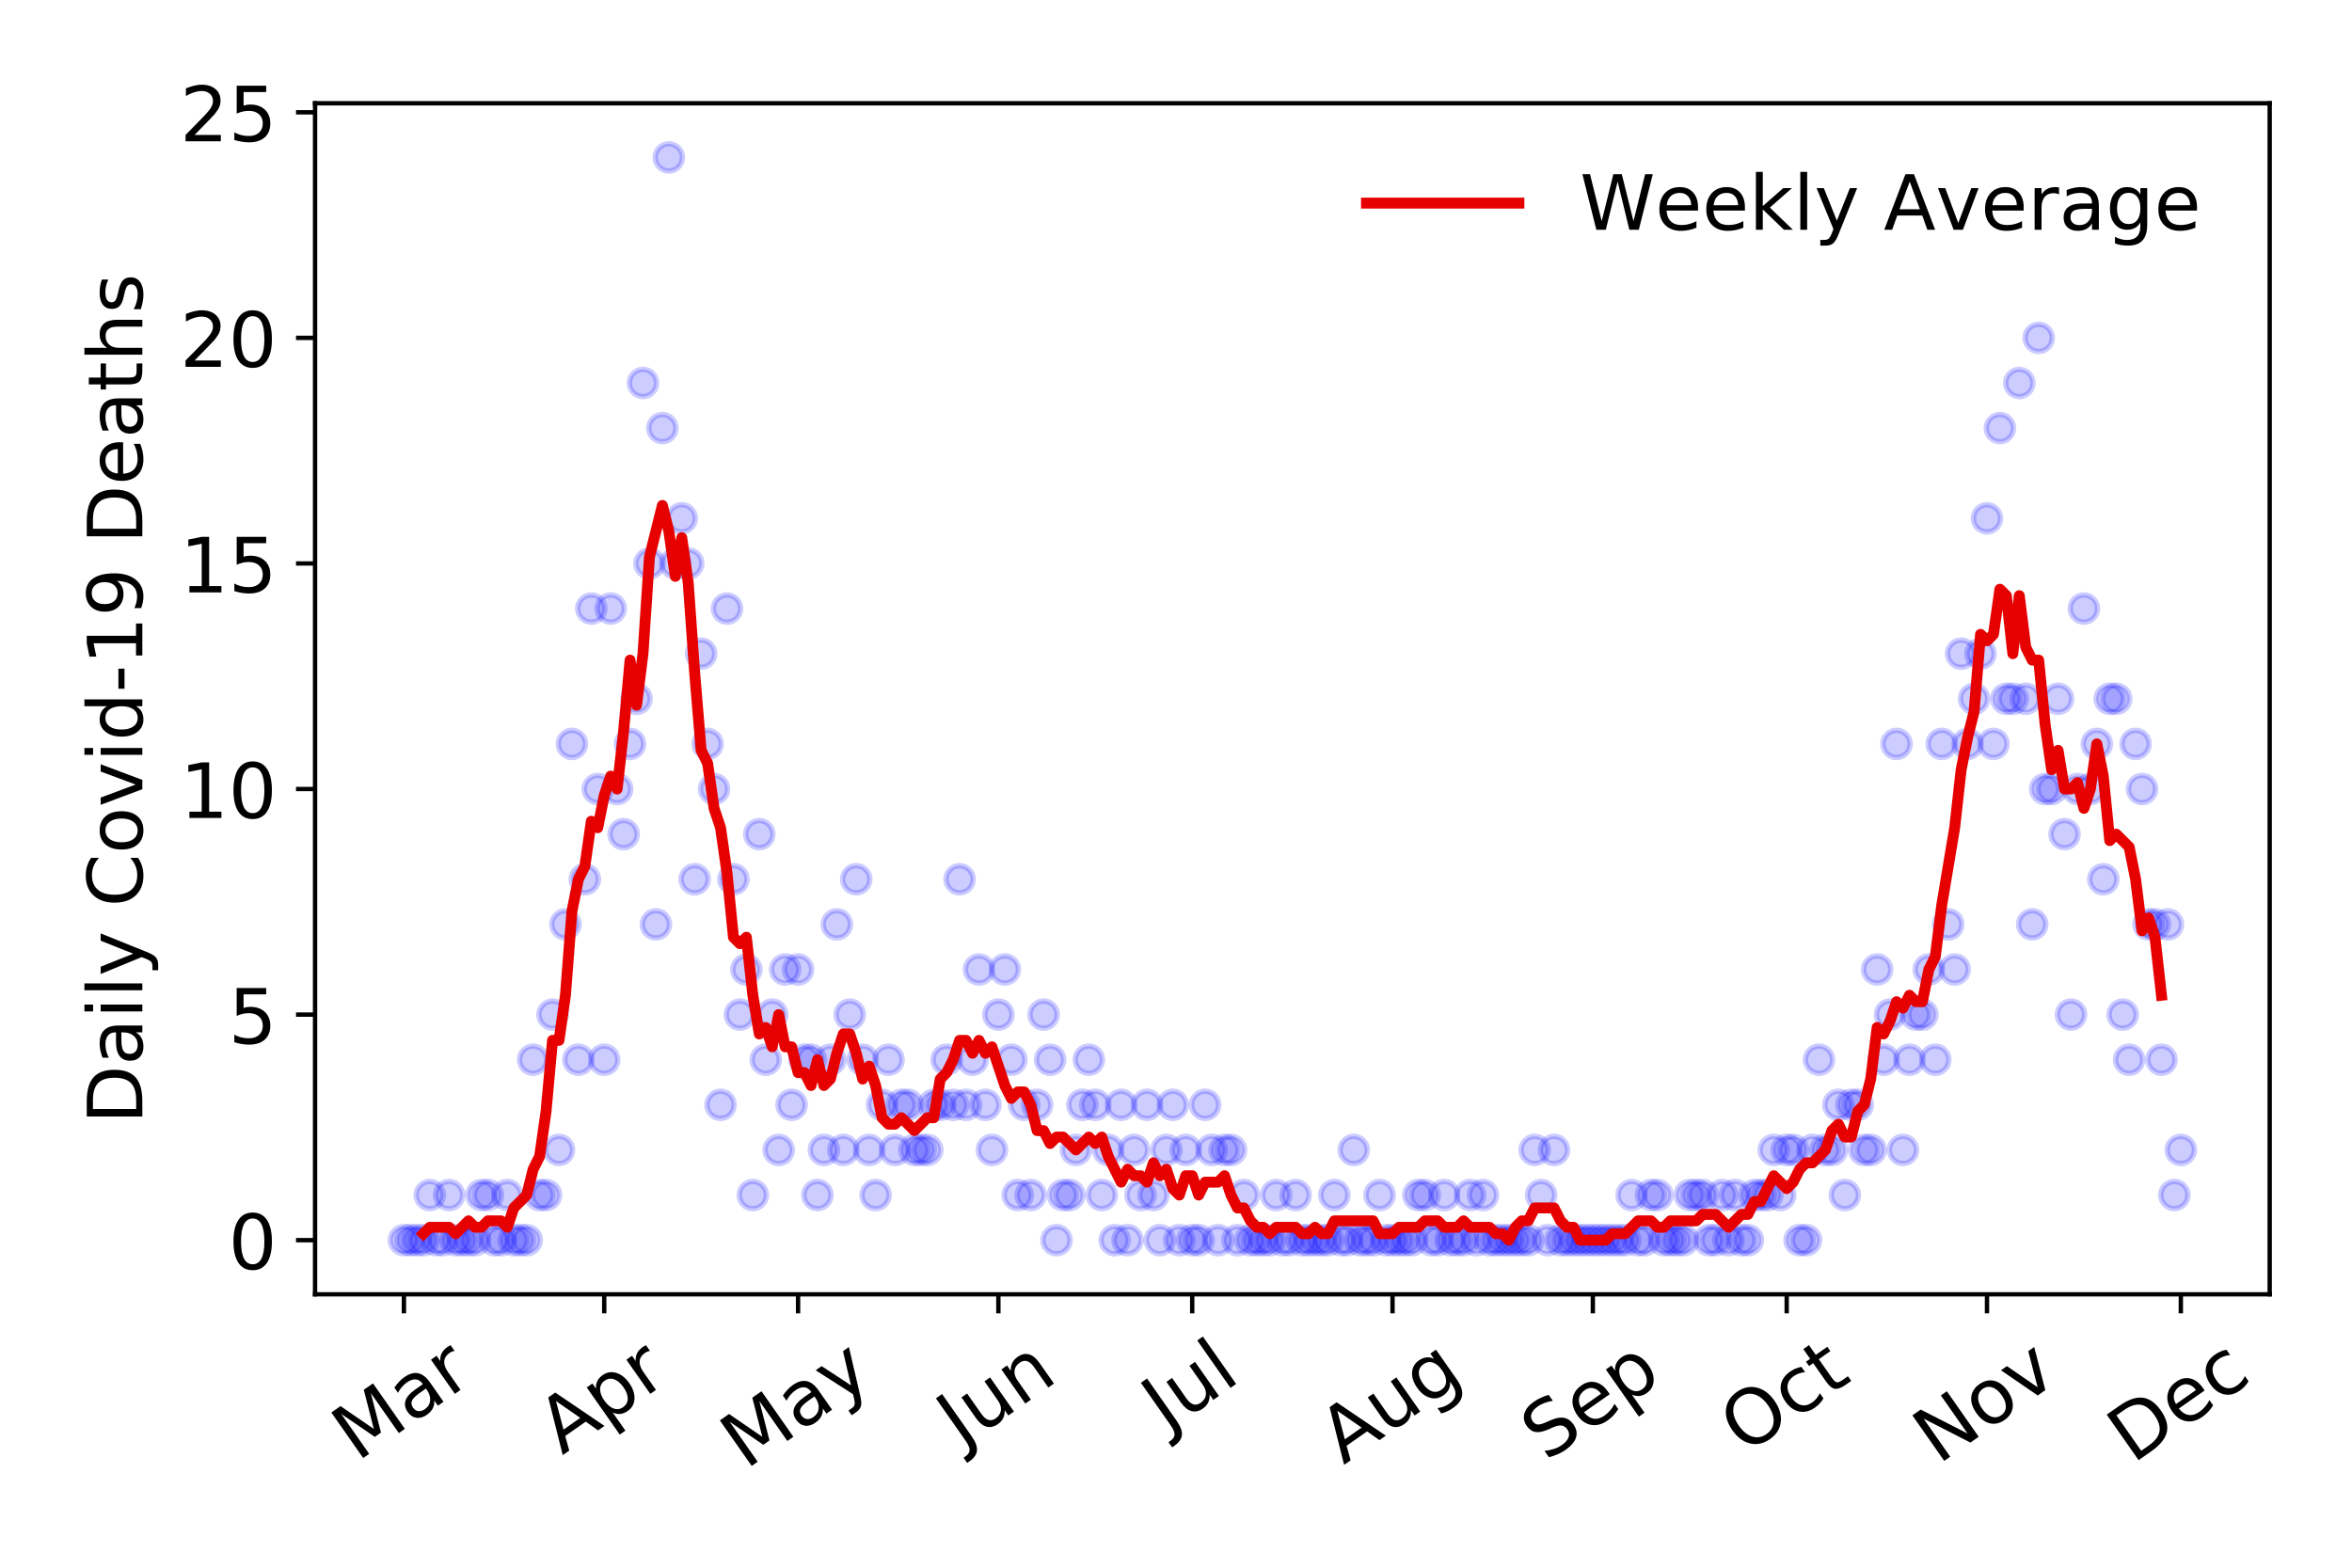 <?xml version="1.0" encoding="utf-8" standalone="no"?>
<!DOCTYPE svg PUBLIC "-//W3C//DTD SVG 1.1//EN"
  "http://www.w3.org/Graphics/SVG/1.1/DTD/svg11.dtd">
<!-- Created with matplotlib (https://matplotlib.org/) -->
<svg height="288pt" version="1.1" viewBox="0 0 432 288" width="432pt" xmlns="http://www.w3.org/2000/svg" xmlns:xlink="http://www.w3.org/1999/xlink">
 <defs>
  <style type="text/css">
*{stroke-linecap:butt;stroke-linejoin:round;}
  </style>
 </defs>
 <g id="figure_1">
  <g id="patch_1">
   <path d="M 0 288 
L 432 288 
L 432 0 
L 0 0 
z
" style="fill:#ffffff;"/>
  </g>
  <g id="axes_1">
   <g id="patch_2">
    <path d="M 57.87 237.778 
L 416.88 237.778 
L 416.88 18.973 
L 57.87 18.973 
z
" style="fill:#ffffff;"/>
   </g>
   <g id="matplotlib.axis_1">
    <g id="xtick_1">
     <g id="line2d_1">
      <defs>
       <path d="M 0 0 
L 0 3.5 
" id="m92511a85f9" style="stroke:#000000;stroke-width:0.8;"/>
      </defs>
      <g>
       <use style="stroke:#000000;stroke-width:0.8;" x="74.189" xlink:href="#m92511a85f9" y="237.778"/>
      </g>
     </g>
     <g id="text_1">
      <!-- Mar -->
      <defs>
       <path d="M 9.812 72.906 
L 24.516 72.906 
L 43.109 23.297 
L 61.812 72.906 
L 76.516 72.906 
L 76.516 0 
L 66.891 0 
L 66.891 64.016 
L 48.094 14.016 
L 38.188 14.016 
L 19.391 64.016 
L 19.391 0 
L 9.812 0 
z
" id="DejaVuSans-77"/>
       <path d="M 34.281 27.484 
Q 23.391 27.484 19.188 25 
Q 14.984 22.516 14.984 16.5 
Q 14.984 11.719 18.141 8.906 
Q 21.297 6.109 26.703 6.109 
Q 34.188 6.109 38.703 11.406 
Q 43.219 16.703 43.219 25.484 
L 43.219 27.484 
z
M 52.203 31.203 
L 52.203 0 
L 43.219 0 
L 43.219 8.297 
Q 40.141 3.328 35.547 0.953 
Q 30.953 -1.422 24.312 -1.422 
Q 15.922 -1.422 10.953 3.297 
Q 6 8.016 6 15.922 
Q 6 25.141 12.172 29.828 
Q 18.359 34.516 30.609 34.516 
L 43.219 34.516 
L 43.219 35.406 
Q 43.219 41.609 39.141 45 
Q 35.062 48.391 27.688 48.391 
Q 23 48.391 18.547 47.266 
Q 14.109 46.141 10.016 43.891 
L 10.016 52.203 
Q 14.938 54.109 19.578 55.047 
Q 24.219 56 28.609 56 
Q 40.484 56 46.344 49.844 
Q 52.203 43.703 52.203 31.203 
z
" id="DejaVuSans-97"/>
       <path d="M 41.109 46.297 
Q 39.594 47.172 37.812 47.578 
Q 36.031 48 33.891 48 
Q 26.266 48 22.188 43.047 
Q 18.109 38.094 18.109 28.812 
L 18.109 0 
L 9.078 0 
L 9.078 54.688 
L 18.109 54.688 
L 18.109 46.188 
Q 20.953 51.172 25.484 53.578 
Q 30.031 56 36.531 56 
Q 37.453 56 38.578 55.875 
Q 39.703 55.766 41.062 55.516 
z
" id="DejaVuSans-114"/>
      </defs>
      <g transform="translate(65.586 268.643)rotate(-35)scale(0.14 -0.14)">
       <use xlink:href="#DejaVuSans-77"/>
       <use x="86.279" xlink:href="#DejaVuSans-97"/>
       <use x="147.559" xlink:href="#DejaVuSans-114"/>
      </g>
     </g>
    </g>
    <g id="xtick_2">
     <g id="line2d_2">
      <g>
       <use style="stroke:#000000;stroke-width:0.8;" x="110.98" xlink:href="#m92511a85f9" y="237.778"/>
      </g>
     </g>
     <g id="text_2">
      <!-- Apr -->
      <defs>
       <path d="M 34.188 63.188 
L 20.797 26.906 
L 47.609 26.906 
z
M 28.609 72.906 
L 39.797 72.906 
L 67.578 0 
L 57.328 0 
L 50.688 18.703 
L 17.828 18.703 
L 11.188 0 
L 0.781 0 
z
" id="DejaVuSans-65"/>
       <path d="M 18.109 8.203 
L 18.109 -20.797 
L 9.078 -20.797 
L 9.078 54.688 
L 18.109 54.688 
L 18.109 46.391 
Q 20.953 51.266 25.266 53.625 
Q 29.594 56 35.594 56 
Q 45.562 56 51.781 48.094 
Q 58.016 40.188 58.016 27.297 
Q 58.016 14.406 51.781 6.484 
Q 45.562 -1.422 35.594 -1.422 
Q 29.594 -1.422 25.266 0.953 
Q 20.953 3.328 18.109 8.203 
z
M 48.688 27.297 
Q 48.688 37.203 44.609 42.844 
Q 40.531 48.484 33.406 48.484 
Q 26.266 48.484 22.188 42.844 
Q 18.109 37.203 18.109 27.297 
Q 18.109 17.391 22.188 11.75 
Q 26.266 6.109 33.406 6.109 
Q 40.531 6.109 44.609 11.75 
Q 48.688 17.391 48.688 27.297 
z
" id="DejaVuSans-112"/>
      </defs>
      <g transform="translate(103.276 267.384)rotate(-35)scale(0.14 -0.14)">
       <use xlink:href="#DejaVuSans-65"/>
       <use x="68.408" xlink:href="#DejaVuSans-112"/>
       <use x="131.885" xlink:href="#DejaVuSans-114"/>
      </g>
     </g>
    </g>
    <g id="xtick_3">
     <g id="line2d_3">
      <g>
       <use style="stroke:#000000;stroke-width:0.8;" x="146.584" xlink:href="#m92511a85f9" y="237.778"/>
      </g>
     </g>
     <g id="text_3">
      <!-- May -->
      <defs>
       <path d="M 32.172 -5.078 
Q 28.375 -14.844 24.75 -17.812 
Q 21.141 -20.797 15.094 -20.797 
L 7.906 -20.797 
L 7.906 -13.281 
L 13.188 -13.281 
Q 16.891 -13.281 18.938 -11.516 
Q 21 -9.766 23.484 -3.219 
L 25.094 0.875 
L 2.984 54.688 
L 12.5 54.688 
L 29.594 11.922 
L 46.688 54.688 
L 56.203 54.688 
z
" id="DejaVuSans-121"/>
      </defs>
      <g transform="translate(136.945 270.094)rotate(-35)scale(0.14 -0.14)">
       <use xlink:href="#DejaVuSans-77"/>
       <use x="86.279" xlink:href="#DejaVuSans-97"/>
       <use x="147.559" xlink:href="#DejaVuSans-121"/>
      </g>
     </g>
    </g>
    <g id="xtick_4">
     <g id="line2d_4">
      <g>
       <use style="stroke:#000000;stroke-width:0.8;" x="183.375" xlink:href="#m92511a85f9" y="237.778"/>
      </g>
     </g>
     <g id="text_4">
      <!-- Jun -->
      <defs>
       <path d="M 9.812 72.906 
L 19.672 72.906 
L 19.672 5.078 
Q 19.672 -8.109 14.672 -14.062 
Q 9.672 -20.016 -1.422 -20.016 
L -5.172 -20.016 
L -5.172 -11.719 
L -2.094 -11.719 
Q 4.438 -11.719 7.125 -8.047 
Q 9.812 -4.391 9.812 5.078 
z
" id="DejaVuSans-74"/>
       <path d="M 8.5 21.578 
L 8.5 54.688 
L 17.484 54.688 
L 17.484 21.922 
Q 17.484 14.156 20.5 10.266 
Q 23.531 6.391 29.594 6.391 
Q 36.859 6.391 41.078 11.031 
Q 45.312 15.672 45.312 23.688 
L 45.312 54.688 
L 54.297 54.688 
L 54.297 0 
L 45.312 0 
L 45.312 8.406 
Q 42.047 3.422 37.719 1 
Q 33.406 -1.422 27.688 -1.422 
Q 18.266 -1.422 13.375 4.438 
Q 8.5 10.297 8.5 21.578 
z
M 31.109 56 
z
" id="DejaVuSans-117"/>
       <path d="M 54.891 33.016 
L 54.891 0 
L 45.906 0 
L 45.906 32.719 
Q 45.906 40.484 42.875 44.328 
Q 39.844 48.188 33.797 48.188 
Q 26.516 48.188 22.312 43.547 
Q 18.109 38.922 18.109 30.906 
L 18.109 0 
L 9.078 0 
L 9.078 54.688 
L 18.109 54.688 
L 18.109 46.188 
Q 21.344 51.125 25.703 53.562 
Q 30.078 56 35.797 56 
Q 45.219 56 50.047 50.172 
Q 54.891 44.344 54.891 33.016 
z
" id="DejaVuSans-110"/>
      </defs>
      <g transform="translate(176.631 266.039)rotate(-35)scale(0.14 -0.14)">
       <use xlink:href="#DejaVuSans-74"/>
       <use x="29.492" xlink:href="#DejaVuSans-117"/>
       <use x="92.871" xlink:href="#DejaVuSans-110"/>
      </g>
     </g>
    </g>
    <g id="xtick_5">
     <g id="line2d_5">
      <g>
       <use style="stroke:#000000;stroke-width:0.8;" x="218.979" xlink:href="#m92511a85f9" y="237.778"/>
      </g>
     </g>
     <g id="text_5">
      <!-- Jul -->
      <defs>
       <path d="M 9.422 75.984 
L 18.406 75.984 
L 18.406 0 
L 9.422 0 
z
" id="DejaVuSans-108"/>
      </defs>
      <g transform="translate(214.277 263.181)rotate(-35)scale(0.14 -0.14)">
       <use xlink:href="#DejaVuSans-74"/>
       <use x="29.492" xlink:href="#DejaVuSans-117"/>
       <use x="92.871" xlink:href="#DejaVuSans-108"/>
      </g>
     </g>
    </g>
    <g id="xtick_6">
     <g id="line2d_6">
      <g>
       <use style="stroke:#000000;stroke-width:0.8;" x="255.771" xlink:href="#m92511a85f9" y="237.778"/>
      </g>
     </g>
     <g id="text_6">
      <!-- Aug -->
      <defs>
       <path d="M 45.406 27.984 
Q 45.406 37.75 41.375 43.109 
Q 37.359 48.484 30.078 48.484 
Q 22.859 48.484 18.828 43.109 
Q 14.797 37.75 14.797 27.984 
Q 14.797 18.266 18.828 12.891 
Q 22.859 7.516 30.078 7.516 
Q 37.359 7.516 41.375 12.891 
Q 45.406 18.266 45.406 27.984 
z
M 54.391 6.781 
Q 54.391 -7.172 48.188 -13.984 
Q 42 -20.797 29.203 -20.797 
Q 24.469 -20.797 20.266 -20.094 
Q 16.062 -19.391 12.109 -17.922 
L 12.109 -9.188 
Q 16.062 -11.328 19.922 -12.344 
Q 23.781 -13.375 27.781 -13.375 
Q 36.625 -13.375 41.016 -8.766 
Q 45.406 -4.156 45.406 5.172 
L 45.406 9.625 
Q 42.625 4.781 38.281 2.391 
Q 33.938 0 27.875 0 
Q 17.828 0 11.672 7.656 
Q 5.516 15.328 5.516 27.984 
Q 5.516 40.672 11.672 48.328 
Q 17.828 56 27.875 56 
Q 33.938 56 38.281 53.609 
Q 42.625 51.219 45.406 46.391 
L 45.406 54.688 
L 54.391 54.688 
z
" id="DejaVuSans-103"/>
      </defs>
      <g transform="translate(246.79 269.172)rotate(-35)scale(0.14 -0.14)">
       <use xlink:href="#DejaVuSans-65"/>
       <use x="68.408" xlink:href="#DejaVuSans-117"/>
       <use x="131.787" xlink:href="#DejaVuSans-103"/>
      </g>
     </g>
    </g>
    <g id="xtick_7">
     <g id="line2d_7">
      <g>
       <use style="stroke:#000000;stroke-width:0.8;" x="292.562" xlink:href="#m92511a85f9" y="237.778"/>
      </g>
     </g>
     <g id="text_7">
      <!-- Sep -->
      <defs>
       <path d="M 53.516 70.516 
L 53.516 60.891 
Q 47.906 63.578 42.922 64.891 
Q 37.938 66.219 33.297 66.219 
Q 25.25 66.219 20.875 63.094 
Q 16.5 59.969 16.5 54.203 
Q 16.5 49.359 19.406 46.891 
Q 22.312 44.438 30.422 42.922 
L 36.375 41.703 
Q 47.406 39.594 52.656 34.297 
Q 57.906 29 57.906 20.125 
Q 57.906 9.516 50.797 4.047 
Q 43.703 -1.422 29.984 -1.422 
Q 24.812 -1.422 18.969 -0.25 
Q 13.141 0.922 6.891 3.219 
L 6.891 13.375 
Q 12.891 10.016 18.656 8.297 
Q 24.422 6.594 29.984 6.594 
Q 38.422 6.594 43.016 9.906 
Q 47.609 13.234 47.609 19.391 
Q 47.609 24.75 44.312 27.781 
Q 41.016 30.812 33.5 32.328 
L 27.484 33.5 
Q 16.453 35.688 11.516 40.375 
Q 6.594 45.062 6.594 53.422 
Q 6.594 63.094 13.406 68.656 
Q 20.219 74.219 32.172 74.219 
Q 37.312 74.219 42.625 73.281 
Q 47.953 72.359 53.516 70.516 
z
" id="DejaVuSans-83"/>
       <path d="M 56.203 29.594 
L 56.203 25.203 
L 14.891 25.203 
Q 15.484 15.922 20.484 11.062 
Q 25.484 6.203 34.422 6.203 
Q 39.594 6.203 44.453 7.469 
Q 49.312 8.734 54.109 11.281 
L 54.109 2.781 
Q 49.266 0.734 44.188 -0.344 
Q 39.109 -1.422 33.891 -1.422 
Q 20.797 -1.422 13.156 6.188 
Q 5.516 13.812 5.516 26.812 
Q 5.516 40.234 12.766 48.109 
Q 20.016 56 32.328 56 
Q 43.359 56 49.781 48.891 
Q 56.203 41.797 56.203 29.594 
z
M 47.219 32.234 
Q 47.125 39.594 43.094 43.984 
Q 39.062 48.391 32.422 48.391 
Q 24.906 48.391 20.391 44.141 
Q 15.875 39.891 15.188 32.172 
z
" id="DejaVuSans-101"/>
      </defs>
      <g transform="translate(283.969 268.629)rotate(-35)scale(0.14 -0.14)">
       <use xlink:href="#DejaVuSans-83"/>
       <use x="63.477" xlink:href="#DejaVuSans-101"/>
       <use x="125" xlink:href="#DejaVuSans-112"/>
      </g>
     </g>
    </g>
    <g id="xtick_8">
     <g id="line2d_8">
      <g>
       <use style="stroke:#000000;stroke-width:0.8;" x="328.166" xlink:href="#m92511a85f9" y="237.778"/>
      </g>
     </g>
     <g id="text_8">
      <!-- Oct -->
      <defs>
       <path d="M 39.406 66.219 
Q 28.656 66.219 22.328 58.203 
Q 16.016 50.203 16.016 36.375 
Q 16.016 22.609 22.328 14.594 
Q 28.656 6.594 39.406 6.594 
Q 50.141 6.594 56.422 14.594 
Q 62.703 22.609 62.703 36.375 
Q 62.703 50.203 56.422 58.203 
Q 50.141 66.219 39.406 66.219 
z
M 39.406 74.219 
Q 54.734 74.219 63.906 63.938 
Q 73.094 53.656 73.094 36.375 
Q 73.094 19.141 63.906 8.859 
Q 54.734 -1.422 39.406 -1.422 
Q 24.031 -1.422 14.812 8.828 
Q 5.609 19.094 5.609 36.375 
Q 5.609 53.656 14.812 63.938 
Q 24.031 74.219 39.406 74.219 
z
" id="DejaVuSans-79"/>
       <path d="M 48.781 52.594 
L 48.781 44.188 
Q 44.969 46.297 41.141 47.344 
Q 37.312 48.391 33.406 48.391 
Q 24.656 48.391 19.812 42.844 
Q 14.984 37.312 14.984 27.297 
Q 14.984 17.281 19.812 11.734 
Q 24.656 6.203 33.406 6.203 
Q 37.312 6.203 41.141 7.25 
Q 44.969 8.297 48.781 10.406 
L 48.781 2.094 
Q 45.016 0.344 40.984 -0.531 
Q 36.969 -1.422 32.422 -1.422 
Q 20.062 -1.422 12.781 6.344 
Q 5.516 14.109 5.516 27.297 
Q 5.516 40.672 12.859 48.328 
Q 20.219 56 33.016 56 
Q 37.156 56 41.109 55.141 
Q 45.062 54.297 48.781 52.594 
z
" id="DejaVuSans-99"/>
       <path d="M 18.312 70.219 
L 18.312 54.688 
L 36.812 54.688 
L 36.812 47.703 
L 18.312 47.703 
L 18.312 18.016 
Q 18.312 11.328 20.141 9.422 
Q 21.969 7.516 27.594 7.516 
L 36.812 7.516 
L 36.812 0 
L 27.594 0 
Q 17.188 0 13.234 3.875 
Q 9.281 7.766 9.281 18.016 
L 9.281 47.703 
L 2.688 47.703 
L 2.688 54.688 
L 9.281 54.688 
L 9.281 70.219 
z
" id="DejaVuSans-116"/>
      </defs>
      <g transform="translate(320.467 267.377)rotate(-35)scale(0.14 -0.14)">
       <use xlink:href="#DejaVuSans-79"/>
       <use x="78.711" xlink:href="#DejaVuSans-99"/>
       <use x="133.691" xlink:href="#DejaVuSans-116"/>
      </g>
     </g>
    </g>
    <g id="xtick_9">
     <g id="line2d_9">
      <g>
       <use style="stroke:#000000;stroke-width:0.8;" x="364.957" xlink:href="#m92511a85f9" y="237.778"/>
      </g>
     </g>
     <g id="text_9">
      <!-- Nov -->
      <defs>
       <path d="M 9.812 72.906 
L 23.094 72.906 
L 55.422 11.922 
L 55.422 72.906 
L 64.984 72.906 
L 64.984 0 
L 51.703 0 
L 19.391 60.984 
L 19.391 0 
L 9.812 0 
z
" id="DejaVuSans-78"/>
       <path d="M 30.609 48.391 
Q 23.391 48.391 19.188 42.75 
Q 14.984 37.109 14.984 27.297 
Q 14.984 17.484 19.156 11.844 
Q 23.344 6.203 30.609 6.203 
Q 37.797 6.203 41.984 11.859 
Q 46.188 17.531 46.188 27.297 
Q 46.188 37.016 41.984 42.703 
Q 37.797 48.391 30.609 48.391 
z
M 30.609 56 
Q 42.328 56 49.016 48.375 
Q 55.719 40.766 55.719 27.297 
Q 55.719 13.875 49.016 6.219 
Q 42.328 -1.422 30.609 -1.422 
Q 18.844 -1.422 12.172 6.219 
Q 5.516 13.875 5.516 27.297 
Q 5.516 40.766 12.172 48.375 
Q 18.844 56 30.609 56 
z
" id="DejaVuSans-111"/>
       <path d="M 2.984 54.688 
L 12.5 54.688 
L 29.594 8.797 
L 46.688 54.688 
L 56.203 54.688 
L 35.688 0 
L 23.484 0 
z
" id="DejaVuSans-118"/>
      </defs>
      <g transform="translate(355.981 269.166)rotate(-35)scale(0.14 -0.14)">
       <use xlink:href="#DejaVuSans-78"/>
       <use x="74.805" xlink:href="#DejaVuSans-111"/>
       <use x="135.986" xlink:href="#DejaVuSans-118"/>
      </g>
     </g>
    </g>
    <g id="xtick_10">
     <g id="line2d_10">
      <g>
       <use style="stroke:#000000;stroke-width:0.8;" x="400.561" xlink:href="#m92511a85f9" y="237.778"/>
      </g>
     </g>
     <g id="text_10">
      <!-- Dec -->
      <defs>
       <path d="M 19.672 64.797 
L 19.672 8.109 
L 31.594 8.109 
Q 46.688 8.109 53.688 14.938 
Q 60.688 21.781 60.688 36.531 
Q 60.688 51.172 53.688 57.984 
Q 46.688 64.797 31.594 64.797 
z
M 9.812 72.906 
L 30.078 72.906 
Q 51.266 72.906 61.172 64.094 
Q 71.094 55.281 71.094 36.531 
Q 71.094 17.672 61.125 8.828 
Q 51.172 0 30.078 0 
L 9.812 0 
z
" id="DejaVuSans-68"/>
      </defs>
      <g transform="translate(391.681 269.032)rotate(-35)scale(0.14 -0.14)">
       <use xlink:href="#DejaVuSans-68"/>
       <use x="77.002" xlink:href="#DejaVuSans-101"/>
       <use x="138.525" xlink:href="#DejaVuSans-99"/>
      </g>
     </g>
    </g>
   </g>
   <g id="matplotlib.axis_2">
    <g id="ytick_1">
     <g id="line2d_11">
      <defs>
       <path d="M 0 0 
L -3.5 0 
" id="m1fc7d7ee1b" style="stroke:#000000;stroke-width:0.8;"/>
      </defs>
      <g>
       <use style="stroke:#000000;stroke-width:0.8;" x="57.87" xlink:href="#m1fc7d7ee1b" y="227.832"/>
      </g>
     </g>
     <g id="text_11">
      <!-- 0 -->
      <defs>
       <path d="M 31.781 66.406 
Q 24.172 66.406 20.328 58.906 
Q 16.5 51.422 16.5 36.375 
Q 16.5 21.391 20.328 13.891 
Q 24.172 6.391 31.781 6.391 
Q 39.453 6.391 43.281 13.891 
Q 47.125 21.391 47.125 36.375 
Q 47.125 51.422 43.281 58.906 
Q 39.453 66.406 31.781 66.406 
z
M 31.781 74.219 
Q 44.047 74.219 50.516 64.516 
Q 56.984 54.828 56.984 36.375 
Q 56.984 17.969 50.516 8.266 
Q 44.047 -1.422 31.781 -1.422 
Q 19.531 -1.422 13.062 8.266 
Q 6.594 17.969 6.594 36.375 
Q 6.594 54.828 13.062 64.516 
Q 19.531 74.219 31.781 74.219 
z
" id="DejaVuSans-48"/>
      </defs>
      <g transform="translate(41.962 233.151)scale(0.14 -0.14)">
       <use xlink:href="#DejaVuSans-48"/>
      </g>
     </g>
    </g>
    <g id="ytick_2">
     <g id="line2d_12">
      <g>
       <use style="stroke:#000000;stroke-width:0.8;" x="57.87" xlink:href="#m1fc7d7ee1b" y="186.392"/>
      </g>
     </g>
     <g id="text_12">
      <!-- 5 -->
      <defs>
       <path d="M 10.797 72.906 
L 49.516 72.906 
L 49.516 64.594 
L 19.828 64.594 
L 19.828 46.734 
Q 21.969 47.469 24.109 47.828 
Q 26.266 48.188 28.422 48.188 
Q 40.625 48.188 47.75 41.5 
Q 54.891 34.812 54.891 23.391 
Q 54.891 11.625 47.562 5.094 
Q 40.234 -1.422 26.906 -1.422 
Q 22.312 -1.422 17.547 -0.641 
Q 12.797 0.141 7.719 1.703 
L 7.719 11.625 
Q 12.109 9.234 16.797 8.062 
Q 21.484 6.891 26.703 6.891 
Q 35.156 6.891 40.078 11.328 
Q 45.016 15.766 45.016 23.391 
Q 45.016 31 40.078 35.438 
Q 35.156 39.891 26.703 39.891 
Q 22.75 39.891 18.812 39.016 
Q 14.891 38.141 10.797 36.281 
z
" id="DejaVuSans-53"/>
      </defs>
      <g transform="translate(41.962 191.711)scale(0.14 -0.14)">
       <use xlink:href="#DejaVuSans-53"/>
      </g>
     </g>
    </g>
    <g id="ytick_3">
     <g id="line2d_13">
      <g>
       <use style="stroke:#000000;stroke-width:0.8;" x="57.87" xlink:href="#m1fc7d7ee1b" y="144.952"/>
      </g>
     </g>
     <g id="text_13">
      <!-- 10 -->
      <defs>
       <path d="M 12.406 8.297 
L 28.516 8.297 
L 28.516 63.922 
L 10.984 60.406 
L 10.984 69.391 
L 28.422 72.906 
L 38.281 72.906 
L 38.281 8.297 
L 54.391 8.297 
L 54.391 0 
L 12.406 0 
z
" id="DejaVuSans-49"/>
      </defs>
      <g transform="translate(33.055 150.271)scale(0.14 -0.14)">
       <use xlink:href="#DejaVuSans-49"/>
       <use x="63.623" xlink:href="#DejaVuSans-48"/>
      </g>
     </g>
    </g>
    <g id="ytick_4">
     <g id="line2d_14">
      <g>
       <use style="stroke:#000000;stroke-width:0.8;" x="57.87" xlink:href="#m1fc7d7ee1b" y="103.511"/>
      </g>
     </g>
     <g id="text_14">
      <!-- 15 -->
      <g transform="translate(33.055 108.83)scale(0.14 -0.14)">
       <use xlink:href="#DejaVuSans-49"/>
       <use x="63.623" xlink:href="#DejaVuSans-53"/>
      </g>
     </g>
    </g>
    <g id="ytick_5">
     <g id="line2d_15">
      <g>
       <use style="stroke:#000000;stroke-width:0.8;" x="57.87" xlink:href="#m1fc7d7ee1b" y="62.071"/>
      </g>
     </g>
     <g id="text_15">
      <!-- 20 -->
      <defs>
       <path d="M 19.188 8.297 
L 53.609 8.297 
L 53.609 0 
L 7.328 0 
L 7.328 8.297 
Q 12.938 14.109 22.625 23.891 
Q 32.328 33.688 34.812 36.531 
Q 39.547 41.844 41.422 45.531 
Q 43.312 49.219 43.312 52.781 
Q 43.312 58.594 39.234 62.25 
Q 35.156 65.922 28.609 65.922 
Q 23.969 65.922 18.812 64.312 
Q 13.672 62.703 7.812 59.422 
L 7.812 69.391 
Q 13.766 71.781 18.938 73 
Q 24.125 74.219 28.422 74.219 
Q 39.75 74.219 46.484 68.547 
Q 53.219 62.891 53.219 53.422 
Q 53.219 48.922 51.531 44.891 
Q 49.859 40.875 45.406 35.406 
Q 44.188 33.984 37.641 27.219 
Q 31.109 20.453 19.188 8.297 
z
" id="DejaVuSans-50"/>
      </defs>
      <g transform="translate(33.055 67.39)scale(0.14 -0.14)">
       <use xlink:href="#DejaVuSans-50"/>
       <use x="63.623" xlink:href="#DejaVuSans-48"/>
      </g>
     </g>
    </g>
    <g id="ytick_6">
     <g id="line2d_16">
      <g>
       <use style="stroke:#000000;stroke-width:0.8;" x="57.87" xlink:href="#m1fc7d7ee1b" y="20.63"/>
      </g>
     </g>
     <g id="text_16">
      <!-- 25 -->
      <g transform="translate(33.055 25.949)scale(0.14 -0.14)">
       <use xlink:href="#DejaVuSans-50"/>
       <use x="63.623" xlink:href="#DejaVuSans-53"/>
      </g>
     </g>
    </g>
    <g id="text_17">
     <!-- Daily Covid-19 Deaths -->
     <defs>
      <path d="M 9.422 54.688 
L 18.406 54.688 
L 18.406 0 
L 9.422 0 
z
M 9.422 75.984 
L 18.406 75.984 
L 18.406 64.594 
L 9.422 64.594 
z
" id="DejaVuSans-105"/>
      <path id="DejaVuSans-32"/>
      <path d="M 64.406 67.281 
L 64.406 56.891 
Q 59.422 61.531 53.781 63.812 
Q 48.141 66.109 41.797 66.109 
Q 29.297 66.109 22.656 58.469 
Q 16.016 50.828 16.016 36.375 
Q 16.016 21.969 22.656 14.328 
Q 29.297 6.688 41.797 6.688 
Q 48.141 6.688 53.781 8.984 
Q 59.422 11.281 64.406 15.922 
L 64.406 5.609 
Q 59.234 2.094 53.438 0.328 
Q 47.656 -1.422 41.219 -1.422 
Q 24.656 -1.422 15.125 8.703 
Q 5.609 18.844 5.609 36.375 
Q 5.609 53.953 15.125 64.078 
Q 24.656 74.219 41.219 74.219 
Q 47.75 74.219 53.531 72.484 
Q 59.328 70.75 64.406 67.281 
z
" id="DejaVuSans-67"/>
      <path d="M 45.406 46.391 
L 45.406 75.984 
L 54.391 75.984 
L 54.391 0 
L 45.406 0 
L 45.406 8.203 
Q 42.578 3.328 38.25 0.953 
Q 33.938 -1.422 27.875 -1.422 
Q 17.969 -1.422 11.734 6.484 
Q 5.516 14.406 5.516 27.297 
Q 5.516 40.188 11.734 48.094 
Q 17.969 56 27.875 56 
Q 33.938 56 38.25 53.625 
Q 42.578 51.266 45.406 46.391 
z
M 14.797 27.297 
Q 14.797 17.391 18.875 11.75 
Q 22.953 6.109 30.078 6.109 
Q 37.203 6.109 41.297 11.75 
Q 45.406 17.391 45.406 27.297 
Q 45.406 37.203 41.297 42.844 
Q 37.203 48.484 30.078 48.484 
Q 22.953 48.484 18.875 42.844 
Q 14.797 37.203 14.797 27.297 
z
" id="DejaVuSans-100"/>
      <path d="M 4.891 31.391 
L 31.203 31.391 
L 31.203 23.391 
L 4.891 23.391 
z
" id="DejaVuSans-45"/>
      <path d="M 10.984 1.516 
L 10.984 10.5 
Q 14.703 8.734 18.5 7.812 
Q 22.312 6.891 25.984 6.891 
Q 35.75 6.891 40.891 13.453 
Q 46.047 20.016 46.781 33.406 
Q 43.953 29.203 39.594 26.953 
Q 35.25 24.703 29.984 24.703 
Q 19.047 24.703 12.672 31.312 
Q 6.297 37.938 6.297 49.422 
Q 6.297 60.641 12.938 67.422 
Q 19.578 74.219 30.609 74.219 
Q 43.266 74.219 49.922 64.516 
Q 56.594 54.828 56.594 36.375 
Q 56.594 19.141 48.406 8.859 
Q 40.234 -1.422 26.422 -1.422 
Q 22.703 -1.422 18.891 -0.688 
Q 15.094 0.047 10.984 1.516 
z
M 30.609 32.422 
Q 37.25 32.422 41.125 36.953 
Q 45.016 41.5 45.016 49.422 
Q 45.016 57.281 41.125 61.844 
Q 37.25 66.406 30.609 66.406 
Q 23.969 66.406 20.094 61.844 
Q 16.219 57.281 16.219 49.422 
Q 16.219 41.5 20.094 36.953 
Q 23.969 32.422 30.609 32.422 
z
" id="DejaVuSans-57"/>
      <path d="M 54.891 33.016 
L 54.891 0 
L 45.906 0 
L 45.906 32.719 
Q 45.906 40.484 42.875 44.328 
Q 39.844 48.188 33.797 48.188 
Q 26.516 48.188 22.312 43.547 
Q 18.109 38.922 18.109 30.906 
L 18.109 0 
L 9.078 0 
L 9.078 75.984 
L 18.109 75.984 
L 18.109 46.188 
Q 21.344 51.125 25.703 53.562 
Q 30.078 56 35.797 56 
Q 45.219 56 50.047 50.172 
Q 54.891 44.344 54.891 33.016 
z
" id="DejaVuSans-104"/>
      <path d="M 44.281 53.078 
L 44.281 44.578 
Q 40.484 46.531 36.375 47.5 
Q 32.281 48.484 27.875 48.484 
Q 21.188 48.484 17.844 46.438 
Q 14.5 44.391 14.5 40.281 
Q 14.5 37.156 16.891 35.375 
Q 19.281 33.594 26.516 31.984 
L 29.594 31.297 
Q 39.156 29.25 43.188 25.516 
Q 47.219 21.781 47.219 15.094 
Q 47.219 7.469 41.188 3.016 
Q 35.156 -1.422 24.609 -1.422 
Q 20.219 -1.422 15.453 -0.562 
Q 10.688 0.297 5.422 2 
L 5.422 11.281 
Q 10.406 8.688 15.234 7.391 
Q 20.062 6.109 24.812 6.109 
Q 31.156 6.109 34.562 8.281 
Q 37.984 10.453 37.984 14.406 
Q 37.984 18.062 35.516 20.016 
Q 33.062 21.969 24.703 23.781 
L 21.578 24.516 
Q 13.234 26.266 9.516 29.906 
Q 5.812 33.547 5.812 39.891 
Q 5.812 47.609 11.281 51.797 
Q 16.75 56 26.812 56 
Q 31.781 56 36.172 55.266 
Q 40.578 54.547 44.281 53.078 
z
" id="DejaVuSans-115"/>
     </defs>
     <g transform="translate(26.143 206.487)rotate(-90)scale(0.14 -0.14)">
      <use xlink:href="#DejaVuSans-68"/>
      <use x="77.002" xlink:href="#DejaVuSans-97"/>
      <use x="138.281" xlink:href="#DejaVuSans-105"/>
      <use x="166.064" xlink:href="#DejaVuSans-108"/>
      <use x="193.848" xlink:href="#DejaVuSans-121"/>
      <use x="253.027" xlink:href="#DejaVuSans-32"/>
      <use x="284.814" xlink:href="#DejaVuSans-67"/>
      <use x="354.639" xlink:href="#DejaVuSans-111"/>
      <use x="415.82" xlink:href="#DejaVuSans-118"/>
      <use x="475" xlink:href="#DejaVuSans-105"/>
      <use x="502.783" xlink:href="#DejaVuSans-100"/>
      <use x="566.26" xlink:href="#DejaVuSans-45"/>
      <use x="602.344" xlink:href="#DejaVuSans-49"/>
      <use x="665.967" xlink:href="#DejaVuSans-57"/>
      <use x="729.59" xlink:href="#DejaVuSans-32"/>
      <use x="761.377" xlink:href="#DejaVuSans-68"/>
      <use x="838.379" xlink:href="#DejaVuSans-101"/>
      <use x="899.902" xlink:href="#DejaVuSans-97"/>
      <use x="961.182" xlink:href="#DejaVuSans-116"/>
      <use x="1000.391" xlink:href="#DejaVuSans-104"/>
      <use x="1063.77" xlink:href="#DejaVuSans-115"/>
     </g>
    </g>
   </g>
   <g id="line2d_17">
    <defs>
     <path d="M 0 2.5 
C 0.663 2.5 1.299 2.237 1.768 1.768 
C 2.237 1.299 2.5 0.663 2.5 0 
C 2.5 -0.663 2.237 -1.299 1.768 -1.768 
C 1.299 -2.237 0.663 -2.5 0 -2.5 
C -0.663 -2.5 -1.299 -2.237 -1.768 -1.768 
C -2.237 -1.299 -2.5 -0.663 -2.5 0 
C -2.5 0.663 -2.237 1.299 -1.768 1.768 
C -1.299 2.237 -0.663 2.5 0 2.5 
z
" id="mb7d9e32d29" style="stroke:#0000ff;stroke-opacity:0.2;"/>
    </defs>
    <g clip-path="url(#pc16fe89e39)">
     <use style="fill:#0000ff;fill-opacity:0.2;stroke:#0000ff;stroke-opacity:0.2;" x="74.189" xlink:href="#mb7d9e32d29" y="227.832"/>
     <use style="fill:#0000ff;fill-opacity:0.2;stroke:#0000ff;stroke-opacity:0.2;" x="75.375" xlink:href="#mb7d9e32d29" y="227.832"/>
     <use style="fill:#0000ff;fill-opacity:0.2;stroke:#0000ff;stroke-opacity:0.2;" x="76.562" xlink:href="#mb7d9e32d29" y="227.832"/>
     <use style="fill:#0000ff;fill-opacity:0.2;stroke:#0000ff;stroke-opacity:0.2;" x="77.749" xlink:href="#mb7d9e32d29" y="227.832"/>
     <use style="fill:#0000ff;fill-opacity:0.2;stroke:#0000ff;stroke-opacity:0.2;" x="78.936" xlink:href="#mb7d9e32d29" y="219.544"/>
     <use style="fill:#0000ff;fill-opacity:0.2;stroke:#0000ff;stroke-opacity:0.2;" x="80.123" xlink:href="#mb7d9e32d29" y="227.832"/>
     <use style="fill:#0000ff;fill-opacity:0.2;stroke:#0000ff;stroke-opacity:0.2;" x="81.309" xlink:href="#mb7d9e32d29" y="227.832"/>
     <use style="fill:#0000ff;fill-opacity:0.2;stroke:#0000ff;stroke-opacity:0.2;" x="82.496" xlink:href="#mb7d9e32d29" y="219.544"/>
     <use style="fill:#0000ff;fill-opacity:0.2;stroke:#0000ff;stroke-opacity:0.2;" x="83.683" xlink:href="#mb7d9e32d29" y="227.832"/>
     <use style="fill:#0000ff;fill-opacity:0.2;stroke:#0000ff;stroke-opacity:0.2;" x="84.87" xlink:href="#mb7d9e32d29" y="227.832"/>
     <use style="fill:#0000ff;fill-opacity:0.2;stroke:#0000ff;stroke-opacity:0.2;" x="86.057" xlink:href="#mb7d9e32d29" y="227.832"/>
     <use style="fill:#0000ff;fill-opacity:0.2;stroke:#0000ff;stroke-opacity:0.2;" x="87.244" xlink:href="#mb7d9e32d29" y="227.832"/>
     <use style="fill:#0000ff;fill-opacity:0.2;stroke:#0000ff;stroke-opacity:0.2;" x="88.43" xlink:href="#mb7d9e32d29" y="219.544"/>
     <use style="fill:#0000ff;fill-opacity:0.2;stroke:#0000ff;stroke-opacity:0.2;" x="89.617" xlink:href="#mb7d9e32d29" y="219.544"/>
     <use style="fill:#0000ff;fill-opacity:0.2;stroke:#0000ff;stroke-opacity:0.2;" x="90.804" xlink:href="#mb7d9e32d29" y="227.832"/>
     <use style="fill:#0000ff;fill-opacity:0.2;stroke:#0000ff;stroke-opacity:0.2;" x="91.991" xlink:href="#mb7d9e32d29" y="227.832"/>
     <use style="fill:#0000ff;fill-opacity:0.2;stroke:#0000ff;stroke-opacity:0.2;" x="93.178" xlink:href="#mb7d9e32d29" y="219.544"/>
     <use style="fill:#0000ff;fill-opacity:0.2;stroke:#0000ff;stroke-opacity:0.2;" x="94.364" xlink:href="#mb7d9e32d29" y="227.832"/>
     <use style="fill:#0000ff;fill-opacity:0.2;stroke:#0000ff;stroke-opacity:0.2;" x="95.551" xlink:href="#mb7d9e32d29" y="227.832"/>
     <use style="fill:#0000ff;fill-opacity:0.2;stroke:#0000ff;stroke-opacity:0.2;" x="96.738" xlink:href="#mb7d9e32d29" y="227.832"/>
     <use style="fill:#0000ff;fill-opacity:0.2;stroke:#0000ff;stroke-opacity:0.2;" x="97.925" xlink:href="#mb7d9e32d29" y="194.68"/>
     <use style="fill:#0000ff;fill-opacity:0.2;stroke:#0000ff;stroke-opacity:0.2;" x="99.112" xlink:href="#mb7d9e32d29" y="219.544"/>
     <use style="fill:#0000ff;fill-opacity:0.2;stroke:#0000ff;stroke-opacity:0.2;" x="100.298" xlink:href="#mb7d9e32d29" y="219.544"/>
     <use style="fill:#0000ff;fill-opacity:0.2;stroke:#0000ff;stroke-opacity:0.2;" x="101.485" xlink:href="#mb7d9e32d29" y="186.392"/>
     <use style="fill:#0000ff;fill-opacity:0.2;stroke:#0000ff;stroke-opacity:0.2;" x="102.672" xlink:href="#mb7d9e32d29" y="211.256"/>
     <use style="fill:#0000ff;fill-opacity:0.2;stroke:#0000ff;stroke-opacity:0.2;" x="103.859" xlink:href="#mb7d9e32d29" y="169.816"/>
     <use style="fill:#0000ff;fill-opacity:0.2;stroke:#0000ff;stroke-opacity:0.2;" x="105.046" xlink:href="#mb7d9e32d29" y="136.664"/>
     <use style="fill:#0000ff;fill-opacity:0.2;stroke:#0000ff;stroke-opacity:0.2;" x="106.233" xlink:href="#mb7d9e32d29" y="194.68"/>
     <use style="fill:#0000ff;fill-opacity:0.2;stroke:#0000ff;stroke-opacity:0.2;" x="107.419" xlink:href="#mb7d9e32d29" y="161.528"/>
     <use style="fill:#0000ff;fill-opacity:0.2;stroke:#0000ff;stroke-opacity:0.2;" x="108.606" xlink:href="#mb7d9e32d29" y="111.799"/>
     <use style="fill:#0000ff;fill-opacity:0.2;stroke:#0000ff;stroke-opacity:0.2;" x="109.793" xlink:href="#mb7d9e32d29" y="144.952"/>
     <use style="fill:#0000ff;fill-opacity:0.2;stroke:#0000ff;stroke-opacity:0.2;" x="110.98" xlink:href="#mb7d9e32d29" y="194.68"/>
     <use style="fill:#0000ff;fill-opacity:0.2;stroke:#0000ff;stroke-opacity:0.2;" x="112.167" xlink:href="#mb7d9e32d29" y="111.799"/>
     <use style="fill:#0000ff;fill-opacity:0.2;stroke:#0000ff;stroke-opacity:0.2;" x="113.353" xlink:href="#mb7d9e32d29" y="144.952"/>
     <use style="fill:#0000ff;fill-opacity:0.2;stroke:#0000ff;stroke-opacity:0.2;" x="114.54" xlink:href="#mb7d9e32d29" y="153.24"/>
     <use style="fill:#0000ff;fill-opacity:0.2;stroke:#0000ff;stroke-opacity:0.2;" x="115.727" xlink:href="#mb7d9e32d29" y="136.664"/>
     <use style="fill:#0000ff;fill-opacity:0.2;stroke:#0000ff;stroke-opacity:0.2;" x="116.914" xlink:href="#mb7d9e32d29" y="128.375"/>
     <use style="fill:#0000ff;fill-opacity:0.2;stroke:#0000ff;stroke-opacity:0.2;" x="118.101" xlink:href="#mb7d9e32d29" y="70.359"/>
     <use style="fill:#0000ff;fill-opacity:0.2;stroke:#0000ff;stroke-opacity:0.2;" x="119.287" xlink:href="#mb7d9e32d29" y="103.511"/>
     <use style="fill:#0000ff;fill-opacity:0.2;stroke:#0000ff;stroke-opacity:0.2;" x="120.474" xlink:href="#mb7d9e32d29" y="169.816"/>
     <use style="fill:#0000ff;fill-opacity:0.2;stroke:#0000ff;stroke-opacity:0.2;" x="121.661" xlink:href="#mb7d9e32d29" y="78.647"/>
     <use style="fill:#0000ff;fill-opacity:0.2;stroke:#0000ff;stroke-opacity:0.2;" x="122.848" xlink:href="#mb7d9e32d29" y="28.918"/>
     <use style="fill:#0000ff;fill-opacity:0.2;stroke:#0000ff;stroke-opacity:0.2;" x="124.035" xlink:href="#mb7d9e32d29" y="103.511"/>
     <use style="fill:#0000ff;fill-opacity:0.2;stroke:#0000ff;stroke-opacity:0.2;" x="125.221" xlink:href="#mb7d9e32d29" y="95.223"/>
     <use style="fill:#0000ff;fill-opacity:0.2;stroke:#0000ff;stroke-opacity:0.2;" x="126.408" xlink:href="#mb7d9e32d29" y="103.511"/>
     <use style="fill:#0000ff;fill-opacity:0.2;stroke:#0000ff;stroke-opacity:0.2;" x="127.595" xlink:href="#mb7d9e32d29" y="161.528"/>
     <use style="fill:#0000ff;fill-opacity:0.2;stroke:#0000ff;stroke-opacity:0.2;" x="128.782" xlink:href="#mb7d9e32d29" y="120.087"/>
     <use style="fill:#0000ff;fill-opacity:0.2;stroke:#0000ff;stroke-opacity:0.2;" x="129.969" xlink:href="#mb7d9e32d29" y="136.664"/>
     <use style="fill:#0000ff;fill-opacity:0.2;stroke:#0000ff;stroke-opacity:0.2;" x="131.156" xlink:href="#mb7d9e32d29" y="144.952"/>
     <use style="fill:#0000ff;fill-opacity:0.2;stroke:#0000ff;stroke-opacity:0.2;" x="132.342" xlink:href="#mb7d9e32d29" y="202.968"/>
     <use style="fill:#0000ff;fill-opacity:0.2;stroke:#0000ff;stroke-opacity:0.2;" x="133.529" xlink:href="#mb7d9e32d29" y="111.799"/>
     <use style="fill:#0000ff;fill-opacity:0.2;stroke:#0000ff;stroke-opacity:0.2;" x="134.716" xlink:href="#mb7d9e32d29" y="161.528"/>
     <use style="fill:#0000ff;fill-opacity:0.2;stroke:#0000ff;stroke-opacity:0.2;" x="135.903" xlink:href="#mb7d9e32d29" y="186.392"/>
     <use style="fill:#0000ff;fill-opacity:0.2;stroke:#0000ff;stroke-opacity:0.2;" x="137.09" xlink:href="#mb7d9e32d29" y="178.104"/>
     <use style="fill:#0000ff;fill-opacity:0.2;stroke:#0000ff;stroke-opacity:0.2;" x="138.276" xlink:href="#mb7d9e32d29" y="219.544"/>
     <use style="fill:#0000ff;fill-opacity:0.2;stroke:#0000ff;stroke-opacity:0.2;" x="139.463" xlink:href="#mb7d9e32d29" y="153.24"/>
     <use style="fill:#0000ff;fill-opacity:0.2;stroke:#0000ff;stroke-opacity:0.2;" x="140.65" xlink:href="#mb7d9e32d29" y="194.68"/>
     <use style="fill:#0000ff;fill-opacity:0.2;stroke:#0000ff;stroke-opacity:0.2;" x="141.837" xlink:href="#mb7d9e32d29" y="186.392"/>
     <use style="fill:#0000ff;fill-opacity:0.2;stroke:#0000ff;stroke-opacity:0.2;" x="143.024" xlink:href="#mb7d9e32d29" y="211.256"/>
     <use style="fill:#0000ff;fill-opacity:0.2;stroke:#0000ff;stroke-opacity:0.2;" x="144.21" xlink:href="#mb7d9e32d29" y="178.104"/>
     <use style="fill:#0000ff;fill-opacity:0.2;stroke:#0000ff;stroke-opacity:0.2;" x="145.397" xlink:href="#mb7d9e32d29" y="202.968"/>
     <use style="fill:#0000ff;fill-opacity:0.2;stroke:#0000ff;stroke-opacity:0.2;" x="146.584" xlink:href="#mb7d9e32d29" y="178.104"/>
     <use style="fill:#0000ff;fill-opacity:0.2;stroke:#0000ff;stroke-opacity:0.2;" x="147.771" xlink:href="#mb7d9e32d29" y="194.68"/>
     <use style="fill:#0000ff;fill-opacity:0.2;stroke:#0000ff;stroke-opacity:0.2;" x="148.958" xlink:href="#mb7d9e32d29" y="194.68"/>
     <use style="fill:#0000ff;fill-opacity:0.2;stroke:#0000ff;stroke-opacity:0.2;" x="150.144" xlink:href="#mb7d9e32d29" y="219.544"/>
     <use style="fill:#0000ff;fill-opacity:0.2;stroke:#0000ff;stroke-opacity:0.2;" x="151.331" xlink:href="#mb7d9e32d29" y="211.256"/>
     <use style="fill:#0000ff;fill-opacity:0.2;stroke:#0000ff;stroke-opacity:0.2;" x="152.518" xlink:href="#mb7d9e32d29" y="194.68"/>
     <use style="fill:#0000ff;fill-opacity:0.2;stroke:#0000ff;stroke-opacity:0.2;" x="153.705" xlink:href="#mb7d9e32d29" y="169.816"/>
     <use style="fill:#0000ff;fill-opacity:0.2;stroke:#0000ff;stroke-opacity:0.2;" x="154.892" xlink:href="#mb7d9e32d29" y="211.256"/>
     <use style="fill:#0000ff;fill-opacity:0.2;stroke:#0000ff;stroke-opacity:0.2;" x="156.079" xlink:href="#mb7d9e32d29" y="186.392"/>
     <use style="fill:#0000ff;fill-opacity:0.2;stroke:#0000ff;stroke-opacity:0.2;" x="157.265" xlink:href="#mb7d9e32d29" y="161.528"/>
     <use style="fill:#0000ff;fill-opacity:0.2;stroke:#0000ff;stroke-opacity:0.2;" x="158.452" xlink:href="#mb7d9e32d29" y="194.68"/>
     <use style="fill:#0000ff;fill-opacity:0.2;stroke:#0000ff;stroke-opacity:0.2;" x="159.639" xlink:href="#mb7d9e32d29" y="211.256"/>
     <use style="fill:#0000ff;fill-opacity:0.2;stroke:#0000ff;stroke-opacity:0.2;" x="160.826" xlink:href="#mb7d9e32d29" y="219.544"/>
     <use style="fill:#0000ff;fill-opacity:0.2;stroke:#0000ff;stroke-opacity:0.2;" x="162.013" xlink:href="#mb7d9e32d29" y="202.968"/>
     <use style="fill:#0000ff;fill-opacity:0.2;stroke:#0000ff;stroke-opacity:0.2;" x="163.199" xlink:href="#mb7d9e32d29" y="194.68"/>
     <use style="fill:#0000ff;fill-opacity:0.2;stroke:#0000ff;stroke-opacity:0.2;" x="164.386" xlink:href="#mb7d9e32d29" y="211.256"/>
     <use style="fill:#0000ff;fill-opacity:0.2;stroke:#0000ff;stroke-opacity:0.2;" x="165.573" xlink:href="#mb7d9e32d29" y="202.968"/>
     <use style="fill:#0000ff;fill-opacity:0.2;stroke:#0000ff;stroke-opacity:0.2;" x="166.76" xlink:href="#mb7d9e32d29" y="202.968"/>
     <use style="fill:#0000ff;fill-opacity:0.2;stroke:#0000ff;stroke-opacity:0.2;" x="167.947" xlink:href="#mb7d9e32d29" y="211.256"/>
     <use style="fill:#0000ff;fill-opacity:0.2;stroke:#0000ff;stroke-opacity:0.2;" x="169.133" xlink:href="#mb7d9e32d29" y="211.256"/>
     <use style="fill:#0000ff;fill-opacity:0.2;stroke:#0000ff;stroke-opacity:0.2;" x="170.32" xlink:href="#mb7d9e32d29" y="211.256"/>
     <use style="fill:#0000ff;fill-opacity:0.2;stroke:#0000ff;stroke-opacity:0.2;" x="171.507" xlink:href="#mb7d9e32d29" y="202.968"/>
     <use style="fill:#0000ff;fill-opacity:0.2;stroke:#0000ff;stroke-opacity:0.2;" x="172.694" xlink:href="#mb7d9e32d29" y="202.968"/>
     <use style="fill:#0000ff;fill-opacity:0.2;stroke:#0000ff;stroke-opacity:0.2;" x="173.881" xlink:href="#mb7d9e32d29" y="194.68"/>
     <use style="fill:#0000ff;fill-opacity:0.2;stroke:#0000ff;stroke-opacity:0.2;" x="175.067" xlink:href="#mb7d9e32d29" y="202.968"/>
     <use style="fill:#0000ff;fill-opacity:0.2;stroke:#0000ff;stroke-opacity:0.2;" x="176.254" xlink:href="#mb7d9e32d29" y="161.528"/>
     <use style="fill:#0000ff;fill-opacity:0.2;stroke:#0000ff;stroke-opacity:0.2;" x="177.441" xlink:href="#mb7d9e32d29" y="202.968"/>
     <use style="fill:#0000ff;fill-opacity:0.2;stroke:#0000ff;stroke-opacity:0.2;" x="178.628" xlink:href="#mb7d9e32d29" y="194.68"/>
     <use style="fill:#0000ff;fill-opacity:0.2;stroke:#0000ff;stroke-opacity:0.2;" x="179.815" xlink:href="#mb7d9e32d29" y="178.104"/>
     <use style="fill:#0000ff;fill-opacity:0.2;stroke:#0000ff;stroke-opacity:0.2;" x="181.002" xlink:href="#mb7d9e32d29" y="202.968"/>
     <use style="fill:#0000ff;fill-opacity:0.2;stroke:#0000ff;stroke-opacity:0.2;" x="182.188" xlink:href="#mb7d9e32d29" y="211.256"/>
     <use style="fill:#0000ff;fill-opacity:0.2;stroke:#0000ff;stroke-opacity:0.2;" x="183.375" xlink:href="#mb7d9e32d29" y="186.392"/>
     <use style="fill:#0000ff;fill-opacity:0.2;stroke:#0000ff;stroke-opacity:0.2;" x="184.562" xlink:href="#mb7d9e32d29" y="178.104"/>
     <use style="fill:#0000ff;fill-opacity:0.2;stroke:#0000ff;stroke-opacity:0.2;" x="185.749" xlink:href="#mb7d9e32d29" y="194.68"/>
     <use style="fill:#0000ff;fill-opacity:0.2;stroke:#0000ff;stroke-opacity:0.2;" x="186.936" xlink:href="#mb7d9e32d29" y="219.544"/>
     <use style="fill:#0000ff;fill-opacity:0.2;stroke:#0000ff;stroke-opacity:0.2;" x="188.122" xlink:href="#mb7d9e32d29" y="202.968"/>
     <use style="fill:#0000ff;fill-opacity:0.2;stroke:#0000ff;stroke-opacity:0.2;" x="189.309" xlink:href="#mb7d9e32d29" y="219.544"/>
     <use style="fill:#0000ff;fill-opacity:0.2;stroke:#0000ff;stroke-opacity:0.2;" x="190.496" xlink:href="#mb7d9e32d29" y="202.968"/>
     <use style="fill:#0000ff;fill-opacity:0.2;stroke:#0000ff;stroke-opacity:0.2;" x="191.683" xlink:href="#mb7d9e32d29" y="186.392"/>
     <use style="fill:#0000ff;fill-opacity:0.2;stroke:#0000ff;stroke-opacity:0.2;" x="192.87" xlink:href="#mb7d9e32d29" y="194.68"/>
     <use style="fill:#0000ff;fill-opacity:0.2;stroke:#0000ff;stroke-opacity:0.2;" x="194.056" xlink:href="#mb7d9e32d29" y="227.832"/>
     <use style="fill:#0000ff;fill-opacity:0.2;stroke:#0000ff;stroke-opacity:0.2;" x="195.243" xlink:href="#mb7d9e32d29" y="219.544"/>
     <use style="fill:#0000ff;fill-opacity:0.2;stroke:#0000ff;stroke-opacity:0.2;" x="196.43" xlink:href="#mb7d9e32d29" y="219.544"/>
     <use style="fill:#0000ff;fill-opacity:0.2;stroke:#0000ff;stroke-opacity:0.2;" x="197.617" xlink:href="#mb7d9e32d29" y="211.256"/>
     <use style="fill:#0000ff;fill-opacity:0.2;stroke:#0000ff;stroke-opacity:0.2;" x="198.804" xlink:href="#mb7d9e32d29" y="202.968"/>
     <use style="fill:#0000ff;fill-opacity:0.2;stroke:#0000ff;stroke-opacity:0.2;" x="199.99" xlink:href="#mb7d9e32d29" y="194.68"/>
     <use style="fill:#0000ff;fill-opacity:0.2;stroke:#0000ff;stroke-opacity:0.2;" x="201.177" xlink:href="#mb7d9e32d29" y="202.968"/>
     <use style="fill:#0000ff;fill-opacity:0.2;stroke:#0000ff;stroke-opacity:0.2;" x="202.364" xlink:href="#mb7d9e32d29" y="219.544"/>
     <use style="fill:#0000ff;fill-opacity:0.2;stroke:#0000ff;stroke-opacity:0.2;" x="203.551" xlink:href="#mb7d9e32d29" y="211.256"/>
     <use style="fill:#0000ff;fill-opacity:0.2;stroke:#0000ff;stroke-opacity:0.2;" x="204.738" xlink:href="#mb7d9e32d29" y="227.832"/>
     <use style="fill:#0000ff;fill-opacity:0.2;stroke:#0000ff;stroke-opacity:0.2;" x="205.925" xlink:href="#mb7d9e32d29" y="202.968"/>
     <use style="fill:#0000ff;fill-opacity:0.2;stroke:#0000ff;stroke-opacity:0.2;" x="207.111" xlink:href="#mb7d9e32d29" y="227.832"/>
     <use style="fill:#0000ff;fill-opacity:0.2;stroke:#0000ff;stroke-opacity:0.2;" x="208.298" xlink:href="#mb7d9e32d29" y="211.256"/>
     <use style="fill:#0000ff;fill-opacity:0.2;stroke:#0000ff;stroke-opacity:0.2;" x="209.485" xlink:href="#mb7d9e32d29" y="219.544"/>
     <use style="fill:#0000ff;fill-opacity:0.2;stroke:#0000ff;stroke-opacity:0.2;" x="210.672" xlink:href="#mb7d9e32d29" y="202.968"/>
     <use style="fill:#0000ff;fill-opacity:0.2;stroke:#0000ff;stroke-opacity:0.2;" x="211.859" xlink:href="#mb7d9e32d29" y="219.544"/>
     <use style="fill:#0000ff;fill-opacity:0.2;stroke:#0000ff;stroke-opacity:0.2;" x="213.045" xlink:href="#mb7d9e32d29" y="227.832"/>
     <use style="fill:#0000ff;fill-opacity:0.2;stroke:#0000ff;stroke-opacity:0.2;" x="214.232" xlink:href="#mb7d9e32d29" y="211.256"/>
     <use style="fill:#0000ff;fill-opacity:0.2;stroke:#0000ff;stroke-opacity:0.2;" x="215.419" xlink:href="#mb7d9e32d29" y="202.968"/>
     <use style="fill:#0000ff;fill-opacity:0.2;stroke:#0000ff;stroke-opacity:0.2;" x="216.606" xlink:href="#mb7d9e32d29" y="227.832"/>
     <use style="fill:#0000ff;fill-opacity:0.2;stroke:#0000ff;stroke-opacity:0.2;" x="217.793" xlink:href="#mb7d9e32d29" y="211.256"/>
     <use style="fill:#0000ff;fill-opacity:0.2;stroke:#0000ff;stroke-opacity:0.2;" x="218.979" xlink:href="#mb7d9e32d29" y="227.832"/>
     <use style="fill:#0000ff;fill-opacity:0.2;stroke:#0000ff;stroke-opacity:0.2;" x="220.166" xlink:href="#mb7d9e32d29" y="227.832"/>
     <use style="fill:#0000ff;fill-opacity:0.2;stroke:#0000ff;stroke-opacity:0.2;" x="221.353" xlink:href="#mb7d9e32d29" y="202.968"/>
     <use style="fill:#0000ff;fill-opacity:0.2;stroke:#0000ff;stroke-opacity:0.2;" x="222.54" xlink:href="#mb7d9e32d29" y="211.256"/>
     <use style="fill:#0000ff;fill-opacity:0.2;stroke:#0000ff;stroke-opacity:0.2;" x="223.727" xlink:href="#mb7d9e32d29" y="227.832"/>
     <use style="fill:#0000ff;fill-opacity:0.2;stroke:#0000ff;stroke-opacity:0.2;" x="224.913" xlink:href="#mb7d9e32d29" y="211.256"/>
     <use style="fill:#0000ff;fill-opacity:0.2;stroke:#0000ff;stroke-opacity:0.2;" x="226.1" xlink:href="#mb7d9e32d29" y="211.256"/>
     <use style="fill:#0000ff;fill-opacity:0.2;stroke:#0000ff;stroke-opacity:0.2;" x="227.287" xlink:href="#mb7d9e32d29" y="227.832"/>
     <use style="fill:#0000ff;fill-opacity:0.2;stroke:#0000ff;stroke-opacity:0.2;" x="228.474" xlink:href="#mb7d9e32d29" y="219.544"/>
     <use style="fill:#0000ff;fill-opacity:0.2;stroke:#0000ff;stroke-opacity:0.2;" x="229.661" xlink:href="#mb7d9e32d29" y="227.832"/>
     <use style="fill:#0000ff;fill-opacity:0.2;stroke:#0000ff;stroke-opacity:0.2;" x="230.848" xlink:href="#mb7d9e32d29" y="227.832"/>
     <use style="fill:#0000ff;fill-opacity:0.2;stroke:#0000ff;stroke-opacity:0.2;" x="232.034" xlink:href="#mb7d9e32d29" y="227.832"/>
     <use style="fill:#0000ff;fill-opacity:0.2;stroke:#0000ff;stroke-opacity:0.2;" x="233.221" xlink:href="#mb7d9e32d29" y="227.832"/>
     <use style="fill:#0000ff;fill-opacity:0.2;stroke:#0000ff;stroke-opacity:0.2;" x="234.408" xlink:href="#mb7d9e32d29" y="219.544"/>
     <use style="fill:#0000ff;fill-opacity:0.2;stroke:#0000ff;stroke-opacity:0.2;" x="235.595" xlink:href="#mb7d9e32d29" y="227.832"/>
     <use style="fill:#0000ff;fill-opacity:0.2;stroke:#0000ff;stroke-opacity:0.2;" x="236.782" xlink:href="#mb7d9e32d29" y="227.832"/>
     <use style="fill:#0000ff;fill-opacity:0.2;stroke:#0000ff;stroke-opacity:0.2;" x="237.968" xlink:href="#mb7d9e32d29" y="219.544"/>
     <use style="fill:#0000ff;fill-opacity:0.2;stroke:#0000ff;stroke-opacity:0.2;" x="239.155" xlink:href="#mb7d9e32d29" y="227.832"/>
     <use style="fill:#0000ff;fill-opacity:0.2;stroke:#0000ff;stroke-opacity:0.2;" x="240.342" xlink:href="#mb7d9e32d29" y="227.832"/>
     <use style="fill:#0000ff;fill-opacity:0.2;stroke:#0000ff;stroke-opacity:0.2;" x="241.529" xlink:href="#mb7d9e32d29" y="227.832"/>
     <use style="fill:#0000ff;fill-opacity:0.2;stroke:#0000ff;stroke-opacity:0.2;" x="242.716" xlink:href="#mb7d9e32d29" y="227.832"/>
     <use style="fill:#0000ff;fill-opacity:0.2;stroke:#0000ff;stroke-opacity:0.2;" x="243.902" xlink:href="#mb7d9e32d29" y="227.832"/>
     <use style="fill:#0000ff;fill-opacity:0.2;stroke:#0000ff;stroke-opacity:0.2;" x="245.089" xlink:href="#mb7d9e32d29" y="219.544"/>
     <use style="fill:#0000ff;fill-opacity:0.2;stroke:#0000ff;stroke-opacity:0.2;" x="246.276" xlink:href="#mb7d9e32d29" y="227.832"/>
     <use style="fill:#0000ff;fill-opacity:0.2;stroke:#0000ff;stroke-opacity:0.2;" x="247.463" xlink:href="#mb7d9e32d29" y="227.832"/>
     <use style="fill:#0000ff;fill-opacity:0.2;stroke:#0000ff;stroke-opacity:0.2;" x="248.65" xlink:href="#mb7d9e32d29" y="211.256"/>
     <use style="fill:#0000ff;fill-opacity:0.2;stroke:#0000ff;stroke-opacity:0.2;" x="249.837" xlink:href="#mb7d9e32d29" y="227.832"/>
     <use style="fill:#0000ff;fill-opacity:0.2;stroke:#0000ff;stroke-opacity:0.2;" x="251.023" xlink:href="#mb7d9e32d29" y="227.832"/>
     <use style="fill:#0000ff;fill-opacity:0.2;stroke:#0000ff;stroke-opacity:0.2;" x="252.21" xlink:href="#mb7d9e32d29" y="227.832"/>
     <use style="fill:#0000ff;fill-opacity:0.2;stroke:#0000ff;stroke-opacity:0.2;" x="253.397" xlink:href="#mb7d9e32d29" y="219.544"/>
     <use style="fill:#0000ff;fill-opacity:0.2;stroke:#0000ff;stroke-opacity:0.2;" x="254.584" xlink:href="#mb7d9e32d29" y="227.832"/>
     <use style="fill:#0000ff;fill-opacity:0.2;stroke:#0000ff;stroke-opacity:0.2;" x="255.771" xlink:href="#mb7d9e32d29" y="227.832"/>
     <use style="fill:#0000ff;fill-opacity:0.2;stroke:#0000ff;stroke-opacity:0.2;" x="256.957" xlink:href="#mb7d9e32d29" y="227.832"/>
     <use style="fill:#0000ff;fill-opacity:0.2;stroke:#0000ff;stroke-opacity:0.2;" x="258.144" xlink:href="#mb7d9e32d29" y="227.832"/>
     <use style="fill:#0000ff;fill-opacity:0.2;stroke:#0000ff;stroke-opacity:0.2;" x="259.331" xlink:href="#mb7d9e32d29" y="227.832"/>
     <use style="fill:#0000ff;fill-opacity:0.2;stroke:#0000ff;stroke-opacity:0.2;" x="260.518" xlink:href="#mb7d9e32d29" y="219.544"/>
     <use style="fill:#0000ff;fill-opacity:0.2;stroke:#0000ff;stroke-opacity:0.2;" x="261.705" xlink:href="#mb7d9e32d29" y="219.544"/>
     <use style="fill:#0000ff;fill-opacity:0.2;stroke:#0000ff;stroke-opacity:0.2;" x="262.891" xlink:href="#mb7d9e32d29" y="227.832"/>
     <use style="fill:#0000ff;fill-opacity:0.2;stroke:#0000ff;stroke-opacity:0.2;" x="264.078" xlink:href="#mb7d9e32d29" y="227.832"/>
     <use style="fill:#0000ff;fill-opacity:0.2;stroke:#0000ff;stroke-opacity:0.2;" x="265.265" xlink:href="#mb7d9e32d29" y="219.544"/>
     <use style="fill:#0000ff;fill-opacity:0.2;stroke:#0000ff;stroke-opacity:0.2;" x="266.452" xlink:href="#mb7d9e32d29" y="227.832"/>
     <use style="fill:#0000ff;fill-opacity:0.2;stroke:#0000ff;stroke-opacity:0.2;" x="267.639" xlink:href="#mb7d9e32d29" y="227.832"/>
     <use style="fill:#0000ff;fill-opacity:0.2;stroke:#0000ff;stroke-opacity:0.2;" x="268.825" xlink:href="#mb7d9e32d29" y="227.832"/>
     <use style="fill:#0000ff;fill-opacity:0.2;stroke:#0000ff;stroke-opacity:0.2;" x="270.012" xlink:href="#mb7d9e32d29" y="219.544"/>
     <use style="fill:#0000ff;fill-opacity:0.2;stroke:#0000ff;stroke-opacity:0.2;" x="271.199" xlink:href="#mb7d9e32d29" y="227.832"/>
     <use style="fill:#0000ff;fill-opacity:0.2;stroke:#0000ff;stroke-opacity:0.2;" x="272.386" xlink:href="#mb7d9e32d29" y="219.544"/>
     <use style="fill:#0000ff;fill-opacity:0.2;stroke:#0000ff;stroke-opacity:0.2;" x="273.573" xlink:href="#mb7d9e32d29" y="227.832"/>
     <use style="fill:#0000ff;fill-opacity:0.2;stroke:#0000ff;stroke-opacity:0.2;" x="274.76" xlink:href="#mb7d9e32d29" y="227.832"/>
     <use style="fill:#0000ff;fill-opacity:0.2;stroke:#0000ff;stroke-opacity:0.2;" x="275.946" xlink:href="#mb7d9e32d29" y="227.832"/>
     <use style="fill:#0000ff;fill-opacity:0.2;stroke:#0000ff;stroke-opacity:0.2;" x="277.133" xlink:href="#mb7d9e32d29" y="227.832"/>
     <use style="fill:#0000ff;fill-opacity:0.2;stroke:#0000ff;stroke-opacity:0.2;" x="278.32" xlink:href="#mb7d9e32d29" y="227.832"/>
     <use style="fill:#0000ff;fill-opacity:0.2;stroke:#0000ff;stroke-opacity:0.2;" x="279.507" xlink:href="#mb7d9e32d29" y="227.832"/>
     <use style="fill:#0000ff;fill-opacity:0.2;stroke:#0000ff;stroke-opacity:0.2;" x="280.694" xlink:href="#mb7d9e32d29" y="227.832"/>
     <use style="fill:#0000ff;fill-opacity:0.2;stroke:#0000ff;stroke-opacity:0.2;" x="281.88" xlink:href="#mb7d9e32d29" y="211.256"/>
     <use style="fill:#0000ff;fill-opacity:0.2;stroke:#0000ff;stroke-opacity:0.2;" x="283.067" xlink:href="#mb7d9e32d29" y="219.544"/>
     <use style="fill:#0000ff;fill-opacity:0.2;stroke:#0000ff;stroke-opacity:0.2;" x="284.254" xlink:href="#mb7d9e32d29" y="227.832"/>
     <use style="fill:#0000ff;fill-opacity:0.2;stroke:#0000ff;stroke-opacity:0.2;" x="285.441" xlink:href="#mb7d9e32d29" y="211.256"/>
     <use style="fill:#0000ff;fill-opacity:0.2;stroke:#0000ff;stroke-opacity:0.2;" x="286.628" xlink:href="#mb7d9e32d29" y="227.832"/>
     <use style="fill:#0000ff;fill-opacity:0.2;stroke:#0000ff;stroke-opacity:0.2;" x="287.814" xlink:href="#mb7d9e32d29" y="227.832"/>
     <use style="fill:#0000ff;fill-opacity:0.2;stroke:#0000ff;stroke-opacity:0.2;" x="289.001" xlink:href="#mb7d9e32d29" y="227.832"/>
     <use style="fill:#0000ff;fill-opacity:0.2;stroke:#0000ff;stroke-opacity:0.2;" x="290.188" xlink:href="#mb7d9e32d29" y="227.832"/>
     <use style="fill:#0000ff;fill-opacity:0.2;stroke:#0000ff;stroke-opacity:0.2;" x="291.375" xlink:href="#mb7d9e32d29" y="227.832"/>
     <use style="fill:#0000ff;fill-opacity:0.2;stroke:#0000ff;stroke-opacity:0.2;" x="292.562" xlink:href="#mb7d9e32d29" y="227.832"/>
     <use style="fill:#0000ff;fill-opacity:0.2;stroke:#0000ff;stroke-opacity:0.2;" x="293.748" xlink:href="#mb7d9e32d29" y="227.832"/>
     <use style="fill:#0000ff;fill-opacity:0.2;stroke:#0000ff;stroke-opacity:0.2;" x="294.935" xlink:href="#mb7d9e32d29" y="227.832"/>
     <use style="fill:#0000ff;fill-opacity:0.2;stroke:#0000ff;stroke-opacity:0.2;" x="296.122" xlink:href="#mb7d9e32d29" y="227.832"/>
     <use style="fill:#0000ff;fill-opacity:0.2;stroke:#0000ff;stroke-opacity:0.2;" x="297.309" xlink:href="#mb7d9e32d29" y="227.832"/>
     <use style="fill:#0000ff;fill-opacity:0.2;stroke:#0000ff;stroke-opacity:0.2;" x="298.496" xlink:href="#mb7d9e32d29" y="227.832"/>
     <use style="fill:#0000ff;fill-opacity:0.2;stroke:#0000ff;stroke-opacity:0.2;" x="299.683" xlink:href="#mb7d9e32d29" y="219.544"/>
     <use style="fill:#0000ff;fill-opacity:0.2;stroke:#0000ff;stroke-opacity:0.2;" x="300.869" xlink:href="#mb7d9e32d29" y="227.832"/>
     <use style="fill:#0000ff;fill-opacity:0.2;stroke:#0000ff;stroke-opacity:0.2;" x="302.056" xlink:href="#mb7d9e32d29" y="227.832"/>
     <use style="fill:#0000ff;fill-opacity:0.2;stroke:#0000ff;stroke-opacity:0.2;" x="303.243" xlink:href="#mb7d9e32d29" y="219.544"/>
     <use style="fill:#0000ff;fill-opacity:0.2;stroke:#0000ff;stroke-opacity:0.2;" x="304.43" xlink:href="#mb7d9e32d29" y="219.544"/>
     <use style="fill:#0000ff;fill-opacity:0.2;stroke:#0000ff;stroke-opacity:0.2;" x="305.617" xlink:href="#mb7d9e32d29" y="227.832"/>
     <use style="fill:#0000ff;fill-opacity:0.2;stroke:#0000ff;stroke-opacity:0.2;" x="306.803" xlink:href="#mb7d9e32d29" y="227.832"/>
     <use style="fill:#0000ff;fill-opacity:0.2;stroke:#0000ff;stroke-opacity:0.2;" x="307.99" xlink:href="#mb7d9e32d29" y="227.832"/>
     <use style="fill:#0000ff;fill-opacity:0.2;stroke:#0000ff;stroke-opacity:0.2;" x="309.177" xlink:href="#mb7d9e32d29" y="227.832"/>
     <use style="fill:#0000ff;fill-opacity:0.2;stroke:#0000ff;stroke-opacity:0.2;" x="310.364" xlink:href="#mb7d9e32d29" y="219.544"/>
     <use style="fill:#0000ff;fill-opacity:0.2;stroke:#0000ff;stroke-opacity:0.2;" x="311.551" xlink:href="#mb7d9e32d29" y="219.544"/>
     <use style="fill:#0000ff;fill-opacity:0.2;stroke:#0000ff;stroke-opacity:0.2;" x="312.737" xlink:href="#mb7d9e32d29" y="219.544"/>
     <use style="fill:#0000ff;fill-opacity:0.2;stroke:#0000ff;stroke-opacity:0.2;" x="313.924" xlink:href="#mb7d9e32d29" y="227.832"/>
     <use style="fill:#0000ff;fill-opacity:0.2;stroke:#0000ff;stroke-opacity:0.2;" x="315.111" xlink:href="#mb7d9e32d29" y="227.832"/>
     <use style="fill:#0000ff;fill-opacity:0.2;stroke:#0000ff;stroke-opacity:0.2;" x="316.298" xlink:href="#mb7d9e32d29" y="219.544"/>
     <use style="fill:#0000ff;fill-opacity:0.2;stroke:#0000ff;stroke-opacity:0.2;" x="317.485" xlink:href="#mb7d9e32d29" y="227.832"/>
     <use style="fill:#0000ff;fill-opacity:0.2;stroke:#0000ff;stroke-opacity:0.2;" x="318.671" xlink:href="#mb7d9e32d29" y="219.544"/>
     <use style="fill:#0000ff;fill-opacity:0.2;stroke:#0000ff;stroke-opacity:0.2;" x="319.858" xlink:href="#mb7d9e32d29" y="227.832"/>
     <use style="fill:#0000ff;fill-opacity:0.2;stroke:#0000ff;stroke-opacity:0.2;" x="321.045" xlink:href="#mb7d9e32d29" y="227.832"/>
     <use style="fill:#0000ff;fill-opacity:0.2;stroke:#0000ff;stroke-opacity:0.2;" x="322.232" xlink:href="#mb7d9e32d29" y="219.544"/>
     <use style="fill:#0000ff;fill-opacity:0.2;stroke:#0000ff;stroke-opacity:0.2;" x="323.419" xlink:href="#mb7d9e32d29" y="219.544"/>
     <use style="fill:#0000ff;fill-opacity:0.2;stroke:#0000ff;stroke-opacity:0.2;" x="324.606" xlink:href="#mb7d9e32d29" y="219.544"/>
     <use style="fill:#0000ff;fill-opacity:0.2;stroke:#0000ff;stroke-opacity:0.2;" x="325.792" xlink:href="#mb7d9e32d29" y="211.256"/>
     <use style="fill:#0000ff;fill-opacity:0.2;stroke:#0000ff;stroke-opacity:0.2;" x="326.979" xlink:href="#mb7d9e32d29" y="219.544"/>
     <use style="fill:#0000ff;fill-opacity:0.2;stroke:#0000ff;stroke-opacity:0.2;" x="328.166" xlink:href="#mb7d9e32d29" y="211.256"/>
     <use style="fill:#0000ff;fill-opacity:0.2;stroke:#0000ff;stroke-opacity:0.2;" x="329.353" xlink:href="#mb7d9e32d29" y="211.256"/>
     <use style="fill:#0000ff;fill-opacity:0.2;stroke:#0000ff;stroke-opacity:0.2;" x="330.54" xlink:href="#mb7d9e32d29" y="227.832"/>
     <use style="fill:#0000ff;fill-opacity:0.2;stroke:#0000ff;stroke-opacity:0.2;" x="331.726" xlink:href="#mb7d9e32d29" y="227.832"/>
     <use style="fill:#0000ff;fill-opacity:0.2;stroke:#0000ff;stroke-opacity:0.2;" x="332.913" xlink:href="#mb7d9e32d29" y="211.256"/>
     <use style="fill:#0000ff;fill-opacity:0.2;stroke:#0000ff;stroke-opacity:0.2;" x="334.1" xlink:href="#mb7d9e32d29" y="194.68"/>
     <use style="fill:#0000ff;fill-opacity:0.2;stroke:#0000ff;stroke-opacity:0.2;" x="335.287" xlink:href="#mb7d9e32d29" y="211.256"/>
     <use style="fill:#0000ff;fill-opacity:0.2;stroke:#0000ff;stroke-opacity:0.2;" x="336.474" xlink:href="#mb7d9e32d29" y="211.256"/>
     <use style="fill:#0000ff;fill-opacity:0.2;stroke:#0000ff;stroke-opacity:0.2;" x="337.66" xlink:href="#mb7d9e32d29" y="202.968"/>
     <use style="fill:#0000ff;fill-opacity:0.2;stroke:#0000ff;stroke-opacity:0.2;" x="338.847" xlink:href="#mb7d9e32d29" y="219.544"/>
     <use style="fill:#0000ff;fill-opacity:0.2;stroke:#0000ff;stroke-opacity:0.2;" x="340.034" xlink:href="#mb7d9e32d29" y="202.968"/>
     <use style="fill:#0000ff;fill-opacity:0.2;stroke:#0000ff;stroke-opacity:0.2;" x="341.221" xlink:href="#mb7d9e32d29" y="202.968"/>
     <use style="fill:#0000ff;fill-opacity:0.2;stroke:#0000ff;stroke-opacity:0.2;" x="342.408" xlink:href="#mb7d9e32d29" y="211.256"/>
     <use style="fill:#0000ff;fill-opacity:0.2;stroke:#0000ff;stroke-opacity:0.2;" x="343.594" xlink:href="#mb7d9e32d29" y="211.256"/>
     <use style="fill:#0000ff;fill-opacity:0.2;stroke:#0000ff;stroke-opacity:0.2;" x="344.781" xlink:href="#mb7d9e32d29" y="178.104"/>
     <use style="fill:#0000ff;fill-opacity:0.2;stroke:#0000ff;stroke-opacity:0.2;" x="345.968" xlink:href="#mb7d9e32d29" y="194.68"/>
     <use style="fill:#0000ff;fill-opacity:0.2;stroke:#0000ff;stroke-opacity:0.2;" x="347.155" xlink:href="#mb7d9e32d29" y="186.392"/>
     <use style="fill:#0000ff;fill-opacity:0.2;stroke:#0000ff;stroke-opacity:0.2;" x="348.342" xlink:href="#mb7d9e32d29" y="136.664"/>
     <use style="fill:#0000ff;fill-opacity:0.2;stroke:#0000ff;stroke-opacity:0.2;" x="349.529" xlink:href="#mb7d9e32d29" y="211.256"/>
     <use style="fill:#0000ff;fill-opacity:0.2;stroke:#0000ff;stroke-opacity:0.2;" x="350.715" xlink:href="#mb7d9e32d29" y="194.68"/>
     <use style="fill:#0000ff;fill-opacity:0.2;stroke:#0000ff;stroke-opacity:0.2;" x="351.902" xlink:href="#mb7d9e32d29" y="186.392"/>
     <use style="fill:#0000ff;fill-opacity:0.2;stroke:#0000ff;stroke-opacity:0.2;" x="353.089" xlink:href="#mb7d9e32d29" y="186.392"/>
     <use style="fill:#0000ff;fill-opacity:0.2;stroke:#0000ff;stroke-opacity:0.2;" x="354.276" xlink:href="#mb7d9e32d29" y="178.104"/>
     <use style="fill:#0000ff;fill-opacity:0.2;stroke:#0000ff;stroke-opacity:0.2;" x="355.463" xlink:href="#mb7d9e32d29" y="194.68"/>
     <use style="fill:#0000ff;fill-opacity:0.2;stroke:#0000ff;stroke-opacity:0.2;" x="356.649" xlink:href="#mb7d9e32d29" y="136.664"/>
     <use style="fill:#0000ff;fill-opacity:0.2;stroke:#0000ff;stroke-opacity:0.2;" x="357.836" xlink:href="#mb7d9e32d29" y="169.816"/>
     <use style="fill:#0000ff;fill-opacity:0.2;stroke:#0000ff;stroke-opacity:0.2;" x="359.023" xlink:href="#mb7d9e32d29" y="178.104"/>
     <use style="fill:#0000ff;fill-opacity:0.2;stroke:#0000ff;stroke-opacity:0.2;" x="360.21" xlink:href="#mb7d9e32d29" y="120.087"/>
     <use style="fill:#0000ff;fill-opacity:0.2;stroke:#0000ff;stroke-opacity:0.2;" x="361.397" xlink:href="#mb7d9e32d29" y="136.664"/>
     <use style="fill:#0000ff;fill-opacity:0.2;stroke:#0000ff;stroke-opacity:0.2;" x="362.583" xlink:href="#mb7d9e32d29" y="128.375"/>
     <use style="fill:#0000ff;fill-opacity:0.2;stroke:#0000ff;stroke-opacity:0.2;" x="363.77" xlink:href="#mb7d9e32d29" y="120.087"/>
     <use style="fill:#0000ff;fill-opacity:0.2;stroke:#0000ff;stroke-opacity:0.2;" x="364.957" xlink:href="#mb7d9e32d29" y="95.223"/>
     <use style="fill:#0000ff;fill-opacity:0.2;stroke:#0000ff;stroke-opacity:0.2;" x="366.144" xlink:href="#mb7d9e32d29" y="136.664"/>
     <use style="fill:#0000ff;fill-opacity:0.2;stroke:#0000ff;stroke-opacity:0.2;" x="367.331" xlink:href="#mb7d9e32d29" y="78.647"/>
     <use style="fill:#0000ff;fill-opacity:0.2;stroke:#0000ff;stroke-opacity:0.2;" x="368.517" xlink:href="#mb7d9e32d29" y="128.375"/>
     <use style="fill:#0000ff;fill-opacity:0.2;stroke:#0000ff;stroke-opacity:0.2;" x="369.704" xlink:href="#mb7d9e32d29" y="128.375"/>
     <use style="fill:#0000ff;fill-opacity:0.2;stroke:#0000ff;stroke-opacity:0.2;" x="370.891" xlink:href="#mb7d9e32d29" y="70.359"/>
     <use style="fill:#0000ff;fill-opacity:0.2;stroke:#0000ff;stroke-opacity:0.2;" x="372.078" xlink:href="#mb7d9e32d29" y="128.375"/>
     <use style="fill:#0000ff;fill-opacity:0.2;stroke:#0000ff;stroke-opacity:0.2;" x="373.265" xlink:href="#mb7d9e32d29" y="169.816"/>
     <use style="fill:#0000ff;fill-opacity:0.2;stroke:#0000ff;stroke-opacity:0.2;" x="374.452" xlink:href="#mb7d9e32d29" y="62.071"/>
     <use style="fill:#0000ff;fill-opacity:0.2;stroke:#0000ff;stroke-opacity:0.2;" x="375.638" xlink:href="#mb7d9e32d29" y="144.952"/>
     <use style="fill:#0000ff;fill-opacity:0.2;stroke:#0000ff;stroke-opacity:0.2;" x="376.825" xlink:href="#mb7d9e32d29" y="144.952"/>
     <use style="fill:#0000ff;fill-opacity:0.2;stroke:#0000ff;stroke-opacity:0.2;" x="378.012" xlink:href="#mb7d9e32d29" y="128.375"/>
     <use style="fill:#0000ff;fill-opacity:0.2;stroke:#0000ff;stroke-opacity:0.2;" x="379.199" xlink:href="#mb7d9e32d29" y="153.24"/>
     <use style="fill:#0000ff;fill-opacity:0.2;stroke:#0000ff;stroke-opacity:0.2;" x="380.386" xlink:href="#mb7d9e32d29" y="186.392"/>
     <use style="fill:#0000ff;fill-opacity:0.2;stroke:#0000ff;stroke-opacity:0.2;" x="381.572" xlink:href="#mb7d9e32d29" y="144.952"/>
     <use style="fill:#0000ff;fill-opacity:0.2;stroke:#0000ff;stroke-opacity:0.2;" x="382.759" xlink:href="#mb7d9e32d29" y="111.799"/>
     <use style="fill:#0000ff;fill-opacity:0.2;stroke:#0000ff;stroke-opacity:0.2;" x="383.946" xlink:href="#mb7d9e32d29" y="144.952"/>
     <use style="fill:#0000ff;fill-opacity:0.2;stroke:#0000ff;stroke-opacity:0.2;" x="385.133" xlink:href="#mb7d9e32d29" y="136.664"/>
     <use style="fill:#0000ff;fill-opacity:0.2;stroke:#0000ff;stroke-opacity:0.2;" x="386.32" xlink:href="#mb7d9e32d29" y="161.528"/>
     <use style="fill:#0000ff;fill-opacity:0.2;stroke:#0000ff;stroke-opacity:0.2;" x="387.506" xlink:href="#mb7d9e32d29" y="128.375"/>
     <use style="fill:#0000ff;fill-opacity:0.2;stroke:#0000ff;stroke-opacity:0.2;" x="388.693" xlink:href="#mb7d9e32d29" y="128.375"/>
     <use style="fill:#0000ff;fill-opacity:0.2;stroke:#0000ff;stroke-opacity:0.2;" x="389.88" xlink:href="#mb7d9e32d29" y="186.392"/>
     <use style="fill:#0000ff;fill-opacity:0.2;stroke:#0000ff;stroke-opacity:0.2;" x="391.067" xlink:href="#mb7d9e32d29" y="194.68"/>
     <use style="fill:#0000ff;fill-opacity:0.2;stroke:#0000ff;stroke-opacity:0.2;" x="392.254" xlink:href="#mb7d9e32d29" y="136.664"/>
     <use style="fill:#0000ff;fill-opacity:0.2;stroke:#0000ff;stroke-opacity:0.2;" x="393.441" xlink:href="#mb7d9e32d29" y="144.952"/>
     <use style="fill:#0000ff;fill-opacity:0.2;stroke:#0000ff;stroke-opacity:0.2;" x="394.627" xlink:href="#mb7d9e32d29" y="169.816"/>
     <use style="fill:#0000ff;fill-opacity:0.2;stroke:#0000ff;stroke-opacity:0.2;" x="395.814" xlink:href="#mb7d9e32d29" y="169.816"/>
     <use style="fill:#0000ff;fill-opacity:0.2;stroke:#0000ff;stroke-opacity:0.2;" x="397.001" xlink:href="#mb7d9e32d29" y="194.68"/>
     <use style="fill:#0000ff;fill-opacity:0.2;stroke:#0000ff;stroke-opacity:0.2;" x="398.188" xlink:href="#mb7d9e32d29" y="169.816"/>
     <use style="fill:#0000ff;fill-opacity:0.2;stroke:#0000ff;stroke-opacity:0.2;" x="399.375" xlink:href="#mb7d9e32d29" y="219.544"/>
     <use style="fill:#0000ff;fill-opacity:0.2;stroke:#0000ff;stroke-opacity:0.2;" x="400.561" xlink:href="#mb7d9e32d29" y="211.256"/>
    </g>
   </g>
   <g id="line2d_18">
    <path clip-path="url(#pc16fe89e39)" d="M 77.749 226.648 
L 78.936 225.464 
L 82.496 225.464 
L 83.683 226.648 
L 86.057 224.28 
L 87.244 225.464 
L 88.43 225.464 
L 89.617 224.28 
L 91.991 224.28 
L 93.178 225.464 
L 94.364 221.912 
L 96.738 219.544 
L 97.925 214.808 
L 99.112 212.44 
L 100.298 204.152 
L 101.485 191.128 
L 102.672 191.128 
L 103.859 182.84 
L 105.046 167.448 
L 106.233 161.528 
L 107.419 159.16 
L 108.606 150.872 
L 109.793 152.056 
L 110.98 146.136 
L 112.167 142.584 
L 113.353 144.952 
L 114.54 134.296 
L 115.727 121.271 
L 116.914 129.559 
L 118.101 120.087 
L 119.287 102.327 
L 121.661 92.855 
L 122.848 97.591 
L 124.035 105.879 
L 125.221 98.775 
L 126.408 107.063 
L 127.595 123.639 
L 128.782 137.848 
L 129.969 140.216 
L 131.156 148.504 
L 132.342 152.056 
L 133.529 160.344 
L 134.716 172.184 
L 135.903 173.368 
L 137.09 172.184 
L 138.276 182.84 
L 139.463 189.944 
L 140.65 188.76 
L 141.837 192.312 
L 143.024 186.392 
L 144.21 192.312 
L 145.397 192.312 
L 146.584 197.048 
L 147.771 197.048 
L 148.958 199.416 
L 150.144 194.68 
L 151.331 199.416 
L 152.518 198.232 
L 153.705 193.496 
L 154.892 189.944 
L 156.079 189.944 
L 157.265 193.496 
L 158.452 198.232 
L 159.639 195.864 
L 160.826 199.416 
L 162.013 205.336 
L 163.199 206.52 
L 164.386 206.52 
L 165.573 205.336 
L 167.947 207.704 
L 170.32 205.336 
L 171.507 205.336 
L 172.694 198.232 
L 173.881 197.048 
L 175.067 194.68 
L 176.254 191.128 
L 177.441 191.128 
L 178.628 193.496 
L 179.815 191.128 
L 181.002 193.496 
L 182.188 192.312 
L 184.562 199.416 
L 185.749 201.784 
L 186.936 200.6 
L 188.122 200.6 
L 189.309 202.968 
L 190.496 207.704 
L 191.683 207.704 
L 192.87 210.072 
L 194.056 208.888 
L 195.243 208.888 
L 197.617 211.256 
L 199.99 208.888 
L 201.177 210.072 
L 202.364 208.888 
L 203.551 212.44 
L 205.925 217.176 
L 207.111 214.808 
L 208.298 215.992 
L 209.485 215.992 
L 210.672 217.176 
L 211.859 213.624 
L 213.045 215.992 
L 214.232 214.808 
L 215.419 218.36 
L 216.606 219.544 
L 217.793 215.992 
L 218.979 215.992 
L 220.166 219.544 
L 221.353 217.176 
L 223.727 217.176 
L 224.913 215.992 
L 226.1 219.544 
L 227.287 221.912 
L 228.474 221.912 
L 229.661 224.28 
L 230.848 225.464 
L 232.034 225.464 
L 233.221 226.648 
L 234.408 225.464 
L 237.968 225.464 
L 239.155 226.648 
L 240.342 226.648 
L 241.529 225.464 
L 242.716 226.648 
L 243.902 226.648 
L 245.089 224.28 
L 252.21 224.28 
L 253.397 226.648 
L 255.771 226.648 
L 256.957 225.464 
L 260.518 225.464 
L 261.705 224.28 
L 264.078 224.28 
L 265.265 225.464 
L 267.639 225.464 
L 268.825 224.28 
L 270.012 225.464 
L 273.573 225.464 
L 274.76 226.648 
L 275.946 226.648 
L 277.133 227.832 
L 278.32 225.464 
L 279.507 224.28 
L 280.694 224.28 
L 281.88 221.912 
L 285.441 221.912 
L 286.628 224.28 
L 287.814 225.464 
L 289.001 225.464 
L 290.188 227.832 
L 294.935 227.832 
L 296.122 226.648 
L 298.496 226.648 
L 300.869 224.28 
L 303.243 224.28 
L 304.43 225.464 
L 305.617 225.464 
L 306.803 224.28 
L 311.551 224.28 
L 312.737 223.096 
L 315.111 223.096 
L 317.485 225.464 
L 319.858 223.096 
L 321.045 223.096 
L 322.232 220.728 
L 323.419 220.728 
L 325.792 215.992 
L 328.166 218.36 
L 329.353 217.176 
L 330.54 214.808 
L 331.726 213.624 
L 332.913 213.624 
L 335.287 211.256 
L 336.474 207.704 
L 337.66 206.52 
L 338.847 208.888 
L 340.034 208.888 
L 341.221 204.152 
L 342.408 202.968 
L 343.594 198.232 
L 344.781 188.76 
L 345.968 189.944 
L 347.155 187.576 
L 348.342 184.024 
L 349.529 185.208 
L 350.715 182.84 
L 351.902 184.024 
L 353.089 184.024 
L 354.276 178.104 
L 355.463 175.736 
L 356.649 166.264 
L 359.023 152.056 
L 360.21 141.4 
L 361.397 135.48 
L 362.583 130.743 
L 363.77 116.535 
L 364.957 117.719 
L 366.144 116.535 
L 367.331 108.247 
L 368.517 109.431 
L 369.704 120.087 
L 370.891 109.431 
L 372.078 118.903 
L 373.265 121.271 
L 374.452 121.271 
L 375.638 133.111 
L 376.825 141.4 
L 378.012 137.848 
L 379.199 144.952 
L 380.386 144.952 
L 381.572 143.768 
L 382.759 148.504 
L 383.946 144.952 
L 385.133 136.664 
L 386.32 142.584 
L 387.506 154.424 
L 388.693 153.24 
L 391.067 155.608 
L 392.254 161.528 
L 393.441 171 
L 394.627 168.632 
L 395.814 172.184 
L 397.001 182.84 
L 397.001 182.84 
" style="fill:none;stroke:#e60000;stroke-linecap:square;stroke-width:2;"/>
   </g>
   <g id="patch_3">
    <path d="M 57.87 237.778 
L 57.87 18.973 
" style="fill:none;stroke:#000000;stroke-linecap:square;stroke-linejoin:miter;stroke-width:0.8;"/>
   </g>
   <g id="patch_4">
    <path d="M 416.88 237.778 
L 416.88 18.973 
" style="fill:none;stroke:#000000;stroke-linecap:square;stroke-linejoin:miter;stroke-width:0.8;"/>
   </g>
   <g id="patch_5">
    <path d="M 57.87 237.778 
L 416.88 237.778 
" style="fill:none;stroke:#000000;stroke-linecap:square;stroke-linejoin:miter;stroke-width:0.8;"/>
   </g>
   <g id="patch_6">
    <path d="M 57.87 18.973 
L 416.88 18.973 
" style="fill:none;stroke:#000000;stroke-linecap:square;stroke-linejoin:miter;stroke-width:0.8;"/>
   </g>
   <g id="legend_1">
    <g id="line2d_19">
     <path d="M 250.984 37.311 
L 278.984 37.311 
" style="fill:none;stroke:#e60000;stroke-linecap:square;stroke-width:2;"/>
    </g>
    <g id="line2d_20"/>
    <g id="text_18">
     <!-- Weekly Average -->
     <defs>
      <path d="M 3.328 72.906 
L 13.281 72.906 
L 28.609 11.281 
L 43.891 72.906 
L 54.984 72.906 
L 70.312 11.281 
L 85.594 72.906 
L 95.609 72.906 
L 77.297 0 
L 64.891 0 
L 49.516 63.281 
L 33.984 0 
L 21.578 0 
z
" id="DejaVuSans-87"/>
      <path d="M 9.078 75.984 
L 18.109 75.984 
L 18.109 31.109 
L 44.922 54.688 
L 56.391 54.688 
L 27.391 29.109 
L 57.625 0 
L 45.906 0 
L 18.109 26.703 
L 18.109 0 
L 9.078 0 
z
" id="DejaVuSans-107"/>
     </defs>
     <g transform="translate(290.184 42.211)scale(0.14 -0.14)">
      <use xlink:href="#DejaVuSans-87"/>
      <use x="98.799" xlink:href="#DejaVuSans-101"/>
      <use x="160.322" xlink:href="#DejaVuSans-101"/>
      <use x="221.846" xlink:href="#DejaVuSans-107"/>
      <use x="279.756" xlink:href="#DejaVuSans-108"/>
      <use x="307.539" xlink:href="#DejaVuSans-121"/>
      <use x="366.719" xlink:href="#DejaVuSans-32"/>
      <use x="398.506" xlink:href="#DejaVuSans-65"/>
      <use x="466.836" xlink:href="#DejaVuSans-118"/>
      <use x="526.016" xlink:href="#DejaVuSans-101"/>
      <use x="587.539" xlink:href="#DejaVuSans-114"/>
      <use x="628.652" xlink:href="#DejaVuSans-97"/>
      <use x="689.932" xlink:href="#DejaVuSans-103"/>
      <use x="753.408" xlink:href="#DejaVuSans-101"/>
     </g>
    </g>
   </g>
  </g>
 </g>
 <defs>
  <clipPath id="pc16fe89e39">
   <rect height="218.805" width="359.01" x="57.87" y="18.973"/>
  </clipPath>
 </defs>
</svg>
